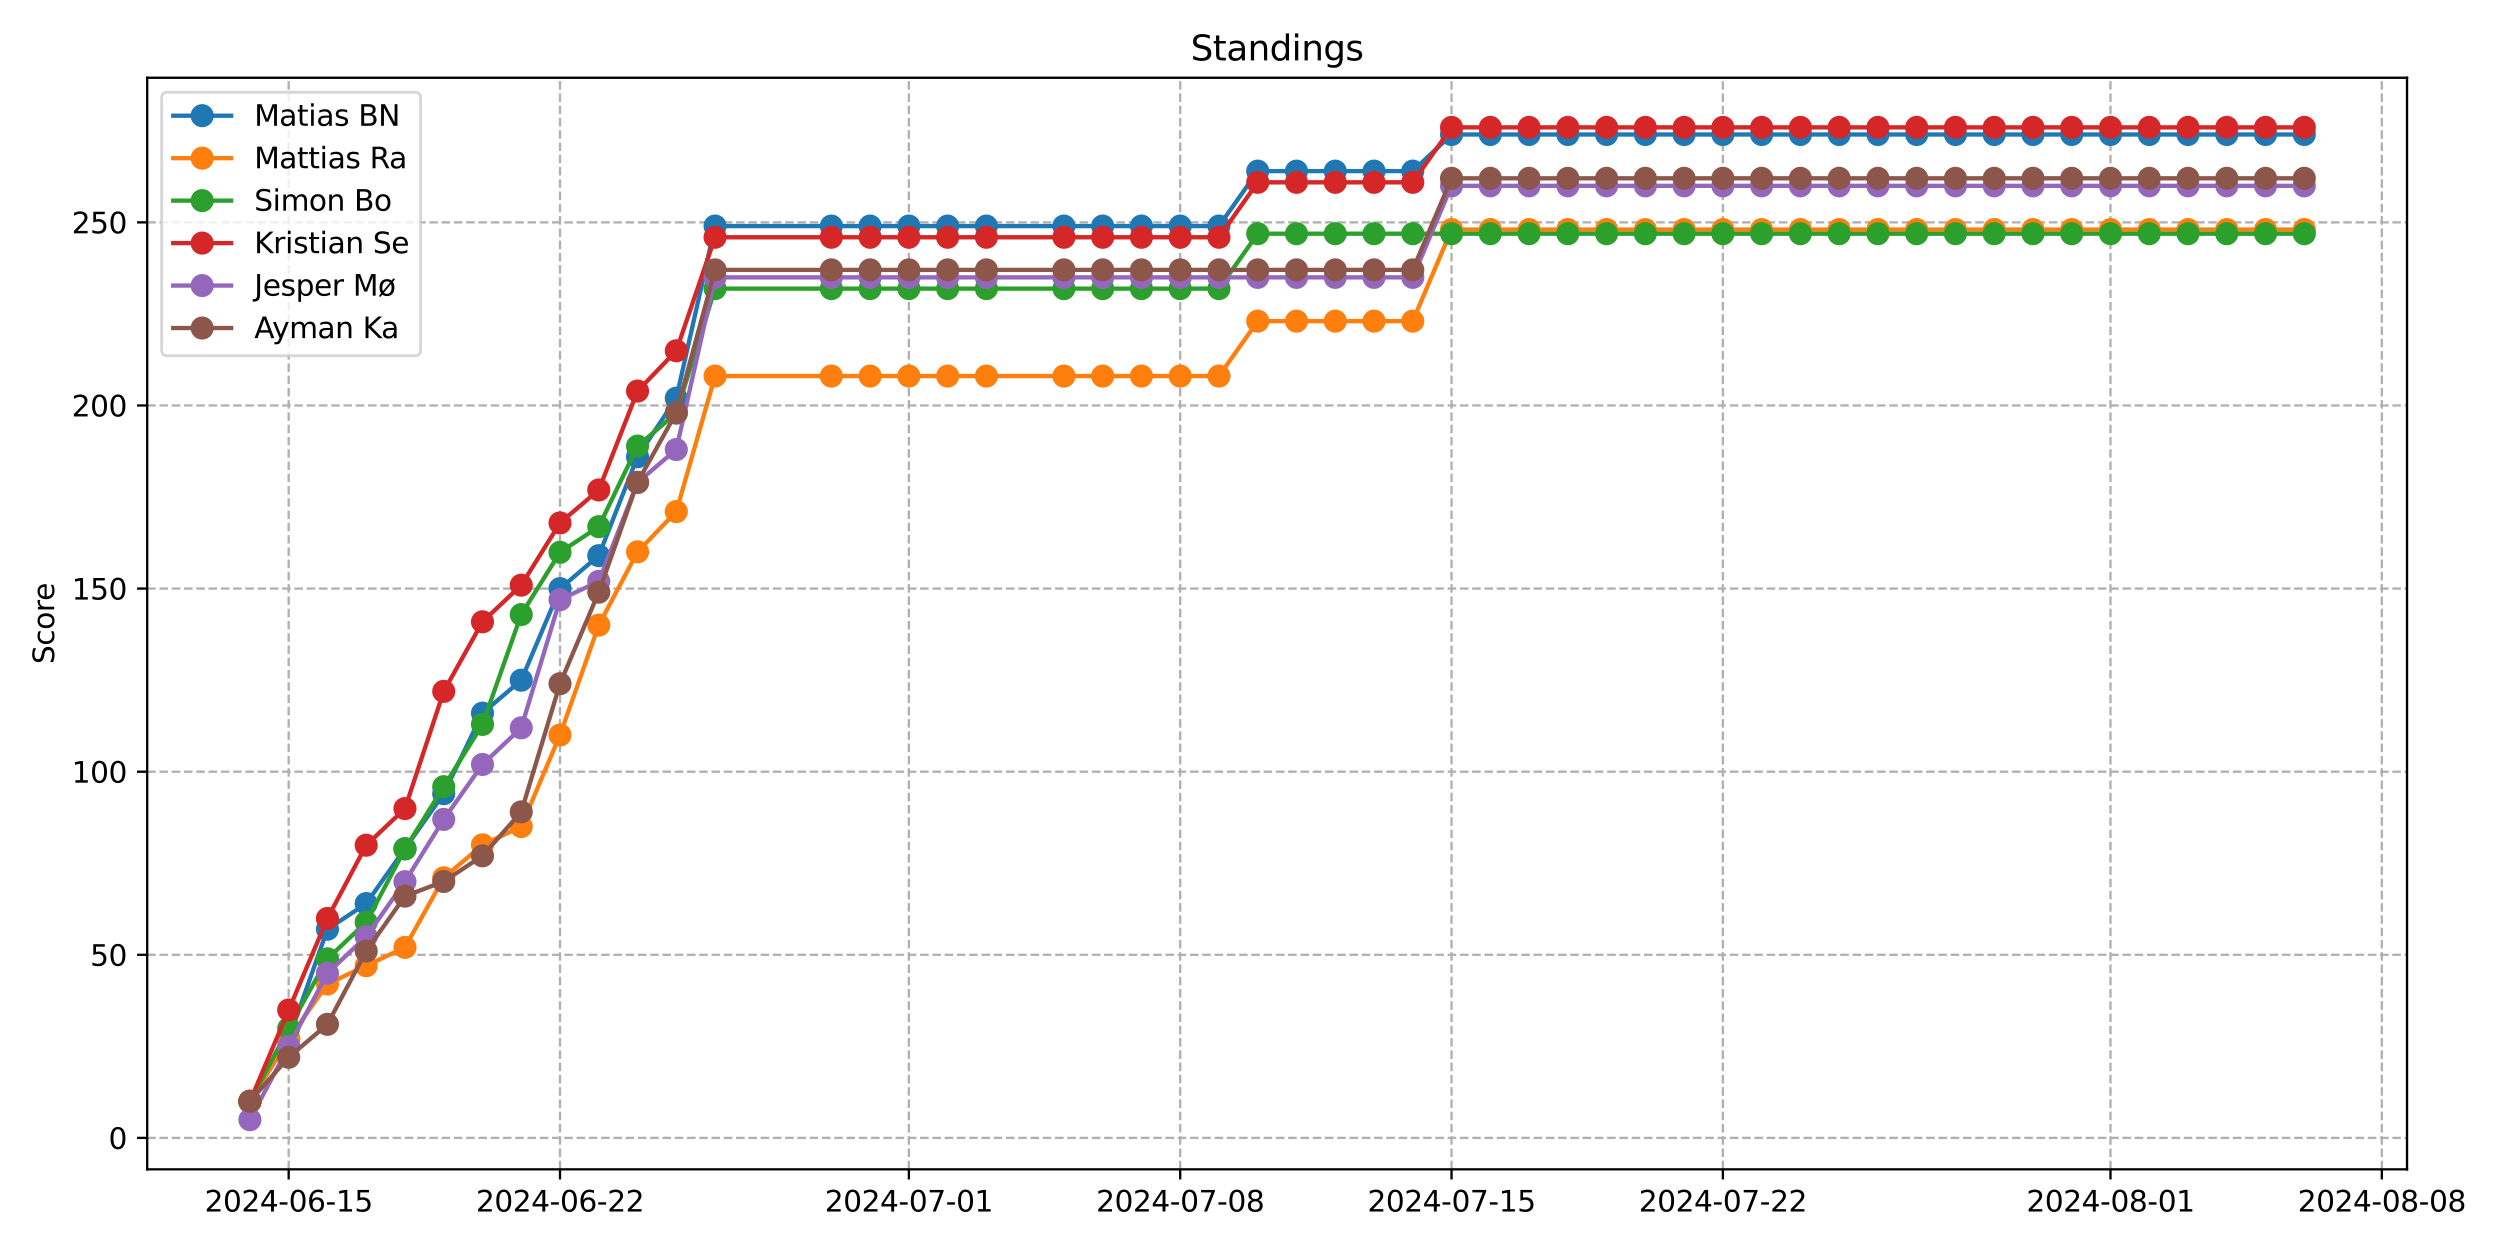 <?xml version="1.0" encoding="utf-8" standalone="no"?>
<!DOCTYPE svg PUBLIC "-//W3C//DTD SVG 1.1//EN"
  "http://www.w3.org/Graphics/SVG/1.1/DTD/svg11.dtd">
<svg xmlns:xlink="http://www.w3.org/1999/xlink" width="864pt" height="432pt" viewBox="0 0 864 432" xmlns="http://www.w3.org/2000/svg" version="1.1">
 <defs>
  <style type="text/css">*{stroke-linejoin: round; stroke-linecap: butt}</style>
 </defs>
 <g id="figure_1">
  <g id="patch_1">
   <path d="M 0 432 
L 864 432 
L 864 0 
L 0 0 
z
" style="fill: #ffffff"/>
  </g>
  <g id="axes_1">
   <g id="patch_2">
    <path d="M 50.87 404.12 
L 831.866 404.12 
L 831.866 26.88 
L 50.87 26.88 
z
" style="fill: #ffffff"/>
   </g>
   <g id="matplotlib.axis_1">
    <g id="xtick_1">
     <g id="line2d_1">
      <path d="M 99.766 404.12 
L 99.766 26.88 
" clip-path="url(#pbeb295e856)" style="fill: none; stroke-dasharray: 2.96,1.28; stroke-dashoffset: 0; stroke: #b0b0b0; stroke-width: 0.8"/>
     </g>
     <g id="line2d_2">
      <defs>
       <path id="mde12da0787" d="M 0 0 
L 0 3.5 
" style="stroke: #000000; stroke-width: 0.8"/>
      </defs>
      <g>
       <use xlink:href="#mde12da0787" x="99.766" y="404.12" style="stroke: #000000; stroke-width: 0.8"/>
      </g>
     </g>
     <g id="text_1">
      <!-- 2024-06-15 -->
      <g transform="translate(70.708 418.718) scale(0.1 -0.1)">
       <defs>
        <path id="DejaVuSans-32" d="M 1228 531 
L 3431 531 
L 3431 0 
L 469 0 
L 469 531 
Q 828 903 1448 1529 
Q 2069 2156 2228 2338 
Q 2531 2678 2651 2914 
Q 2772 3150 2772 3378 
Q 2772 3750 2511 3984 
Q 2250 4219 1831 4219 
Q 1534 4219 1204 4116 
Q 875 4013 500 3803 
L 500 4441 
Q 881 4594 1212 4672 
Q 1544 4750 1819 4750 
Q 2544 4750 2975 4387 
Q 3406 4025 3406 3419 
Q 3406 3131 3298 2873 
Q 3191 2616 2906 2266 
Q 2828 2175 2409 1742 
Q 1991 1309 1228 531 
z
" transform="scale(0.016)"/>
        <path id="DejaVuSans-30" d="M 2034 4250 
Q 1547 4250 1301 3770 
Q 1056 3291 1056 2328 
Q 1056 1369 1301 889 
Q 1547 409 2034 409 
Q 2525 409 2770 889 
Q 3016 1369 3016 2328 
Q 3016 3291 2770 3770 
Q 2525 4250 2034 4250 
z
M 2034 4750 
Q 2819 4750 3233 4129 
Q 3647 3509 3647 2328 
Q 3647 1150 3233 529 
Q 2819 -91 2034 -91 
Q 1250 -91 836 529 
Q 422 1150 422 2328 
Q 422 3509 836 4129 
Q 1250 4750 2034 4750 
z
" transform="scale(0.016)"/>
        <path id="DejaVuSans-34" d="M 2419 4116 
L 825 1625 
L 2419 1625 
L 2419 4116 
z
M 2253 4666 
L 3047 4666 
L 3047 1625 
L 3713 1625 
L 3713 1100 
L 3047 1100 
L 3047 0 
L 2419 0 
L 2419 1100 
L 313 1100 
L 313 1709 
L 2253 4666 
z
" transform="scale(0.016)"/>
        <path id="DejaVuSans-2d" d="M 313 2009 
L 1997 2009 
L 1997 1497 
L 313 1497 
L 313 2009 
z
" transform="scale(0.016)"/>
        <path id="DejaVuSans-36" d="M 2113 2584 
Q 1688 2584 1439 2293 
Q 1191 2003 1191 1497 
Q 1191 994 1439 701 
Q 1688 409 2113 409 
Q 2538 409 2786 701 
Q 3034 994 3034 1497 
Q 3034 2003 2786 2293 
Q 2538 2584 2113 2584 
z
M 3366 4563 
L 3366 3988 
Q 3128 4100 2886 4159 
Q 2644 4219 2406 4219 
Q 1781 4219 1451 3797 
Q 1122 3375 1075 2522 
Q 1259 2794 1537 2939 
Q 1816 3084 2150 3084 
Q 2853 3084 3261 2657 
Q 3669 2231 3669 1497 
Q 3669 778 3244 343 
Q 2819 -91 2113 -91 
Q 1303 -91 875 529 
Q 447 1150 447 2328 
Q 447 3434 972 4092 
Q 1497 4750 2381 4750 
Q 2619 4750 2861 4703 
Q 3103 4656 3366 4563 
z
" transform="scale(0.016)"/>
        <path id="DejaVuSans-31" d="M 794 531 
L 1825 531 
L 1825 4091 
L 703 3866 
L 703 4441 
L 1819 4666 
L 2450 4666 
L 2450 531 
L 3481 531 
L 3481 0 
L 794 0 
L 794 531 
z
" transform="scale(0.016)"/>
        <path id="DejaVuSans-35" d="M 691 4666 
L 3169 4666 
L 3169 4134 
L 1269 4134 
L 1269 2991 
Q 1406 3038 1543 3061 
Q 1681 3084 1819 3084 
Q 2600 3084 3056 2656 
Q 3513 2228 3513 1497 
Q 3513 744 3044 326 
Q 2575 -91 1722 -91 
Q 1428 -91 1123 -41 
Q 819 9 494 109 
L 494 744 
Q 775 591 1075 516 
Q 1375 441 1709 441 
Q 2250 441 2565 725 
Q 2881 1009 2881 1497 
Q 2881 1984 2565 2268 
Q 2250 2553 1709 2553 
Q 1456 2553 1204 2497 
Q 953 2441 691 2322 
L 691 4666 
z
" transform="scale(0.016)"/>
       </defs>
       <use xlink:href="#DejaVuSans-32"/>
       <use xlink:href="#DejaVuSans-30" x="63.623"/>
       <use xlink:href="#DejaVuSans-32" x="127.246"/>
       <use xlink:href="#DejaVuSans-34" x="190.869"/>
       <use xlink:href="#DejaVuSans-2d" x="254.492"/>
       <use xlink:href="#DejaVuSans-30" x="290.576"/>
       <use xlink:href="#DejaVuSans-36" x="354.199"/>
       <use xlink:href="#DejaVuSans-2d" x="417.822"/>
       <use xlink:href="#DejaVuSans-31" x="453.906"/>
       <use xlink:href="#DejaVuSans-35" x="517.529"/>
      </g>
     </g>
    </g>
    <g id="xtick_2">
     <g id="line2d_3">
      <path d="M 193.539 404.12 
L 193.539 26.88 
" clip-path="url(#pbeb295e856)" style="fill: none; stroke-dasharray: 2.96,1.28; stroke-dashoffset: 0; stroke: #b0b0b0; stroke-width: 0.8"/>
     </g>
     <g id="line2d_4">
      <g>
       <use xlink:href="#mde12da0787" x="193.539" y="404.12" style="stroke: #000000; stroke-width: 0.8"/>
      </g>
     </g>
     <g id="text_2">
      <!-- 2024-06-22 -->
      <g transform="translate(164.481 418.718) scale(0.1 -0.1)">
       <use xlink:href="#DejaVuSans-32"/>
       <use xlink:href="#DejaVuSans-30" x="63.623"/>
       <use xlink:href="#DejaVuSans-32" x="127.246"/>
       <use xlink:href="#DejaVuSans-34" x="190.869"/>
       <use xlink:href="#DejaVuSans-2d" x="254.492"/>
       <use xlink:href="#DejaVuSans-30" x="290.576"/>
       <use xlink:href="#DejaVuSans-36" x="354.199"/>
       <use xlink:href="#DejaVuSans-2d" x="417.822"/>
       <use xlink:href="#DejaVuSans-32" x="453.906"/>
       <use xlink:href="#DejaVuSans-32" x="517.529"/>
      </g>
     </g>
    </g>
    <g id="xtick_3">
     <g id="line2d_5">
      <path d="M 314.104 404.12 
L 314.104 26.88 
" clip-path="url(#pbeb295e856)" style="fill: none; stroke-dasharray: 2.96,1.28; stroke-dashoffset: 0; stroke: #b0b0b0; stroke-width: 0.8"/>
     </g>
     <g id="line2d_6">
      <g>
       <use xlink:href="#mde12da0787" x="314.104" y="404.12" style="stroke: #000000; stroke-width: 0.8"/>
      </g>
     </g>
     <g id="text_3">
      <!-- 2024-07-01 -->
      <g transform="translate(285.047 418.718) scale(0.1 -0.1)">
       <defs>
        <path id="DejaVuSans-37" d="M 525 4666 
L 3525 4666 
L 3525 4397 
L 1831 0 
L 1172 0 
L 2766 4134 
L 525 4134 
L 525 4666 
z
" transform="scale(0.016)"/>
       </defs>
       <use xlink:href="#DejaVuSans-32"/>
       <use xlink:href="#DejaVuSans-30" x="63.623"/>
       <use xlink:href="#DejaVuSans-32" x="127.246"/>
       <use xlink:href="#DejaVuSans-34" x="190.869"/>
       <use xlink:href="#DejaVuSans-2d" x="254.492"/>
       <use xlink:href="#DejaVuSans-30" x="290.576"/>
       <use xlink:href="#DejaVuSans-37" x="354.199"/>
       <use xlink:href="#DejaVuSans-2d" x="417.822"/>
       <use xlink:href="#DejaVuSans-30" x="453.906"/>
       <use xlink:href="#DejaVuSans-31" x="517.529"/>
      </g>
     </g>
    </g>
    <g id="xtick_4">
     <g id="line2d_7">
      <path d="M 407.877 404.12 
L 407.877 26.88 
" clip-path="url(#pbeb295e856)" style="fill: none; stroke-dasharray: 2.96,1.28; stroke-dashoffset: 0; stroke: #b0b0b0; stroke-width: 0.8"/>
     </g>
     <g id="line2d_8">
      <g>
       <use xlink:href="#mde12da0787" x="407.877" y="404.12" style="stroke: #000000; stroke-width: 0.8"/>
      </g>
     </g>
     <g id="text_4">
      <!-- 2024-07-08 -->
      <g transform="translate(378.82 418.718) scale(0.1 -0.1)">
       <defs>
        <path id="DejaVuSans-38" d="M 2034 2216 
Q 1584 2216 1326 1975 
Q 1069 1734 1069 1313 
Q 1069 891 1326 650 
Q 1584 409 2034 409 
Q 2484 409 2743 651 
Q 3003 894 3003 1313 
Q 3003 1734 2745 1975 
Q 2488 2216 2034 2216 
z
M 1403 2484 
Q 997 2584 770 2862 
Q 544 3141 544 3541 
Q 544 4100 942 4425 
Q 1341 4750 2034 4750 
Q 2731 4750 3128 4425 
Q 3525 4100 3525 3541 
Q 3525 3141 3298 2862 
Q 3072 2584 2669 2484 
Q 3125 2378 3379 2068 
Q 3634 1759 3634 1313 
Q 3634 634 3220 271 
Q 2806 -91 2034 -91 
Q 1263 -91 848 271 
Q 434 634 434 1313 
Q 434 1759 690 2068 
Q 947 2378 1403 2484 
z
M 1172 3481 
Q 1172 3119 1398 2916 
Q 1625 2713 2034 2713 
Q 2441 2713 2670 2916 
Q 2900 3119 2900 3481 
Q 2900 3844 2670 4047 
Q 2441 4250 2034 4250 
Q 1625 4250 1398 4047 
Q 1172 3844 1172 3481 
z
" transform="scale(0.016)"/>
       </defs>
       <use xlink:href="#DejaVuSans-32"/>
       <use xlink:href="#DejaVuSans-30" x="63.623"/>
       <use xlink:href="#DejaVuSans-32" x="127.246"/>
       <use xlink:href="#DejaVuSans-34" x="190.869"/>
       <use xlink:href="#DejaVuSans-2d" x="254.492"/>
       <use xlink:href="#DejaVuSans-30" x="290.576"/>
       <use xlink:href="#DejaVuSans-37" x="354.199"/>
       <use xlink:href="#DejaVuSans-2d" x="417.822"/>
       <use xlink:href="#DejaVuSans-30" x="453.906"/>
       <use xlink:href="#DejaVuSans-38" x="517.529"/>
      </g>
     </g>
    </g>
    <g id="xtick_5">
     <g id="line2d_9">
      <path d="M 501.65 404.12 
L 501.65 26.88 
" clip-path="url(#pbeb295e856)" style="fill: none; stroke-dasharray: 2.96,1.28; stroke-dashoffset: 0; stroke: #b0b0b0; stroke-width: 0.8"/>
     </g>
     <g id="line2d_10">
      <g>
       <use xlink:href="#mde12da0787" x="501.65" y="404.12" style="stroke: #000000; stroke-width: 0.8"/>
      </g>
     </g>
     <g id="text_5">
      <!-- 2024-07-15 -->
      <g transform="translate(472.593 418.718) scale(0.1 -0.1)">
       <use xlink:href="#DejaVuSans-32"/>
       <use xlink:href="#DejaVuSans-30" x="63.623"/>
       <use xlink:href="#DejaVuSans-32" x="127.246"/>
       <use xlink:href="#DejaVuSans-34" x="190.869"/>
       <use xlink:href="#DejaVuSans-2d" x="254.492"/>
       <use xlink:href="#DejaVuSans-30" x="290.576"/>
       <use xlink:href="#DejaVuSans-37" x="354.199"/>
       <use xlink:href="#DejaVuSans-2d" x="417.822"/>
       <use xlink:href="#DejaVuSans-31" x="453.906"/>
       <use xlink:href="#DejaVuSans-35" x="517.529"/>
      </g>
     </g>
    </g>
    <g id="xtick_6">
     <g id="line2d_11">
      <path d="M 595.423 404.12 
L 595.423 26.88 
" clip-path="url(#pbeb295e856)" style="fill: none; stroke-dasharray: 2.96,1.28; stroke-dashoffset: 0; stroke: #b0b0b0; stroke-width: 0.8"/>
     </g>
     <g id="line2d_12">
      <g>
       <use xlink:href="#mde12da0787" x="595.423" y="404.12" style="stroke: #000000; stroke-width: 0.8"/>
      </g>
     </g>
     <g id="text_6">
      <!-- 2024-07-22 -->
      <g transform="translate(566.366 418.718) scale(0.1 -0.1)">
       <use xlink:href="#DejaVuSans-32"/>
       <use xlink:href="#DejaVuSans-30" x="63.623"/>
       <use xlink:href="#DejaVuSans-32" x="127.246"/>
       <use xlink:href="#DejaVuSans-34" x="190.869"/>
       <use xlink:href="#DejaVuSans-2d" x="254.492"/>
       <use xlink:href="#DejaVuSans-30" x="290.576"/>
       <use xlink:href="#DejaVuSans-37" x="354.199"/>
       <use xlink:href="#DejaVuSans-2d" x="417.822"/>
       <use xlink:href="#DejaVuSans-32" x="453.906"/>
       <use xlink:href="#DejaVuSans-32" x="517.529"/>
      </g>
     </g>
    </g>
    <g id="xtick_7">
     <g id="line2d_13">
      <path d="M 729.385 404.12 
L 729.385 26.88 
" clip-path="url(#pbeb295e856)" style="fill: none; stroke-dasharray: 2.96,1.28; stroke-dashoffset: 0; stroke: #b0b0b0; stroke-width: 0.8"/>
     </g>
     <g id="line2d_14">
      <g>
       <use xlink:href="#mde12da0787" x="729.385" y="404.12" style="stroke: #000000; stroke-width: 0.8"/>
      </g>
     </g>
     <g id="text_7">
      <!-- 2024-08-01 -->
      <g transform="translate(700.327 418.718) scale(0.1 -0.1)">
       <use xlink:href="#DejaVuSans-32"/>
       <use xlink:href="#DejaVuSans-30" x="63.623"/>
       <use xlink:href="#DejaVuSans-32" x="127.246"/>
       <use xlink:href="#DejaVuSans-34" x="190.869"/>
       <use xlink:href="#DejaVuSans-2d" x="254.492"/>
       <use xlink:href="#DejaVuSans-30" x="290.576"/>
       <use xlink:href="#DejaVuSans-38" x="354.199"/>
       <use xlink:href="#DejaVuSans-2d" x="417.822"/>
       <use xlink:href="#DejaVuSans-30" x="453.906"/>
       <use xlink:href="#DejaVuSans-31" x="517.529"/>
      </g>
     </g>
    </g>
    <g id="xtick_8">
     <g id="line2d_15">
      <path d="M 823.158 404.12 
L 823.158 26.88 
" clip-path="url(#pbeb295e856)" style="fill: none; stroke-dasharray: 2.96,1.28; stroke-dashoffset: 0; stroke: #b0b0b0; stroke-width: 0.8"/>
     </g>
     <g id="line2d_16">
      <g>
       <use xlink:href="#mde12da0787" x="823.158" y="404.12" style="stroke: #000000; stroke-width: 0.8"/>
      </g>
     </g>
     <g id="text_8">
      <!-- 2024-08-08 -->
      <g transform="translate(794.1 418.718) scale(0.1 -0.1)">
       <use xlink:href="#DejaVuSans-32"/>
       <use xlink:href="#DejaVuSans-30" x="63.623"/>
       <use xlink:href="#DejaVuSans-32" x="127.246"/>
       <use xlink:href="#DejaVuSans-34" x="190.869"/>
       <use xlink:href="#DejaVuSans-2d" x="254.492"/>
       <use xlink:href="#DejaVuSans-30" x="290.576"/>
       <use xlink:href="#DejaVuSans-38" x="354.199"/>
       <use xlink:href="#DejaVuSans-2d" x="417.822"/>
       <use xlink:href="#DejaVuSans-30" x="453.906"/>
       <use xlink:href="#DejaVuSans-38" x="517.529"/>
      </g>
     </g>
    </g>
   </g>
   <g id="matplotlib.axis_2">
    <g id="ytick_1">
     <g id="line2d_17">
      <path d="M 50.87 393.266 
L 831.866 393.266 
" clip-path="url(#pbeb295e856)" style="fill: none; stroke-dasharray: 2.96,1.28; stroke-dashoffset: 0; stroke: #b0b0b0; stroke-width: 0.8"/>
     </g>
     <g id="line2d_18">
      <defs>
       <path id="m2bce3e44a2" d="M 0 0 
L -3.5 0 
" style="stroke: #000000; stroke-width: 0.8"/>
      </defs>
      <g>
       <use xlink:href="#m2bce3e44a2" x="50.87" y="393.266" style="stroke: #000000; stroke-width: 0.8"/>
      </g>
     </g>
     <g id="text_9">
      <!-- 0 -->
      <g transform="translate(37.508 397.065) scale(0.1 -0.1)">
       <use xlink:href="#DejaVuSans-30"/>
      </g>
     </g>
    </g>
    <g id="ytick_2">
     <g id="line2d_19">
      <path d="M 50.87 329.981 
L 831.866 329.981 
" clip-path="url(#pbeb295e856)" style="fill: none; stroke-dasharray: 2.96,1.28; stroke-dashoffset: 0; stroke: #b0b0b0; stroke-width: 0.8"/>
     </g>
     <g id="line2d_20">
      <g>
       <use xlink:href="#m2bce3e44a2" x="50.87" y="329.981" style="stroke: #000000; stroke-width: 0.8"/>
      </g>
     </g>
     <g id="text_10">
      <!-- 50 -->
      <g transform="translate(31.145 333.781) scale(0.1 -0.1)">
       <use xlink:href="#DejaVuSans-35"/>
       <use xlink:href="#DejaVuSans-30" x="63.623"/>
      </g>
     </g>
    </g>
    <g id="ytick_3">
     <g id="line2d_21">
      <path d="M 50.87 266.697 
L 831.866 266.697 
" clip-path="url(#pbeb295e856)" style="fill: none; stroke-dasharray: 2.96,1.28; stroke-dashoffset: 0; stroke: #b0b0b0; stroke-width: 0.8"/>
     </g>
     <g id="line2d_22">
      <g>
       <use xlink:href="#m2bce3e44a2" x="50.87" y="266.697" style="stroke: #000000; stroke-width: 0.8"/>
      </g>
     </g>
     <g id="text_11">
      <!-- 100 -->
      <g transform="translate(24.782 270.496) scale(0.1 -0.1)">
       <use xlink:href="#DejaVuSans-31"/>
       <use xlink:href="#DejaVuSans-30" x="63.623"/>
       <use xlink:href="#DejaVuSans-30" x="127.246"/>
      </g>
     </g>
    </g>
    <g id="ytick_4">
     <g id="line2d_23">
      <path d="M 50.87 203.413 
L 831.866 203.413 
" clip-path="url(#pbeb295e856)" style="fill: none; stroke-dasharray: 2.96,1.28; stroke-dashoffset: 0; stroke: #b0b0b0; stroke-width: 0.8"/>
     </g>
     <g id="line2d_24">
      <g>
       <use xlink:href="#m2bce3e44a2" x="50.87" y="203.413" style="stroke: #000000; stroke-width: 0.8"/>
      </g>
     </g>
     <g id="text_12">
      <!-- 150 -->
      <g transform="translate(24.782 207.212) scale(0.1 -0.1)">
       <use xlink:href="#DejaVuSans-31"/>
       <use xlink:href="#DejaVuSans-35" x="63.623"/>
       <use xlink:href="#DejaVuSans-30" x="127.246"/>
      </g>
     </g>
    </g>
    <g id="ytick_5">
     <g id="line2d_25">
      <path d="M 50.87 140.128 
L 831.866 140.128 
" clip-path="url(#pbeb295e856)" style="fill: none; stroke-dasharray: 2.96,1.28; stroke-dashoffset: 0; stroke: #b0b0b0; stroke-width: 0.8"/>
     </g>
     <g id="line2d_26">
      <g>
       <use xlink:href="#m2bce3e44a2" x="50.87" y="140.128" style="stroke: #000000; stroke-width: 0.8"/>
      </g>
     </g>
     <g id="text_13">
      <!-- 200 -->
      <g transform="translate(24.782 143.927) scale(0.1 -0.1)">
       <use xlink:href="#DejaVuSans-32"/>
       <use xlink:href="#DejaVuSans-30" x="63.623"/>
       <use xlink:href="#DejaVuSans-30" x="127.246"/>
      </g>
     </g>
    </g>
    <g id="ytick_6">
     <g id="line2d_27">
      <path d="M 50.87 76.844 
L 831.866 76.844 
" clip-path="url(#pbeb295e856)" style="fill: none; stroke-dasharray: 2.96,1.28; stroke-dashoffset: 0; stroke: #b0b0b0; stroke-width: 0.8"/>
     </g>
     <g id="line2d_28">
      <g>
       <use xlink:href="#m2bce3e44a2" x="50.87" y="76.844" style="stroke: #000000; stroke-width: 0.8"/>
      </g>
     </g>
     <g id="text_14">
      <!-- 250 -->
      <g transform="translate(24.782 80.643) scale(0.1 -0.1)">
       <use xlink:href="#DejaVuSans-32"/>
       <use xlink:href="#DejaVuSans-35" x="63.623"/>
       <use xlink:href="#DejaVuSans-30" x="127.246"/>
      </g>
     </g>
    </g>
    <g id="text_15">
     <!-- Score -->
     <g transform="translate(18.703 229.502) rotate(-90) scale(0.1 -0.1)">
      <defs>
       <path id="DejaVuSans-53" d="M 3425 4513 
L 3425 3897 
Q 3066 4069 2747 4153 
Q 2428 4238 2131 4238 
Q 1616 4238 1336 4038 
Q 1056 3838 1056 3469 
Q 1056 3159 1242 3001 
Q 1428 2844 1947 2747 
L 2328 2669 
Q 3034 2534 3370 2195 
Q 3706 1856 3706 1288 
Q 3706 609 3251 259 
Q 2797 -91 1919 -91 
Q 1588 -91 1214 -16 
Q 841 59 441 206 
L 441 856 
Q 825 641 1194 531 
Q 1563 422 1919 422 
Q 2459 422 2753 634 
Q 3047 847 3047 1241 
Q 3047 1584 2836 1778 
Q 2625 1972 2144 2069 
L 1759 2144 
Q 1053 2284 737 2584 
Q 422 2884 422 3419 
Q 422 4038 858 4394 
Q 1294 4750 2059 4750 
Q 2388 4750 2728 4690 
Q 3069 4631 3425 4513 
z
" transform="scale(0.016)"/>
       <path id="DejaVuSans-63" d="M 3122 3366 
L 3122 2828 
Q 2878 2963 2633 3030 
Q 2388 3097 2138 3097 
Q 1578 3097 1268 2742 
Q 959 2388 959 1747 
Q 959 1106 1268 751 
Q 1578 397 2138 397 
Q 2388 397 2633 464 
Q 2878 531 3122 666 
L 3122 134 
Q 2881 22 2623 -34 
Q 2366 -91 2075 -91 
Q 1284 -91 818 406 
Q 353 903 353 1747 
Q 353 2603 823 3093 
Q 1294 3584 2113 3584 
Q 2378 3584 2631 3529 
Q 2884 3475 3122 3366 
z
" transform="scale(0.016)"/>
       <path id="DejaVuSans-6f" d="M 1959 3097 
Q 1497 3097 1228 2736 
Q 959 2375 959 1747 
Q 959 1119 1226 758 
Q 1494 397 1959 397 
Q 2419 397 2687 759 
Q 2956 1122 2956 1747 
Q 2956 2369 2687 2733 
Q 2419 3097 1959 3097 
z
M 1959 3584 
Q 2709 3584 3137 3096 
Q 3566 2609 3566 1747 
Q 3566 888 3137 398 
Q 2709 -91 1959 -91 
Q 1206 -91 779 398 
Q 353 888 353 1747 
Q 353 2609 779 3096 
Q 1206 3584 1959 3584 
z
" transform="scale(0.016)"/>
       <path id="DejaVuSans-72" d="M 2631 2963 
Q 2534 3019 2420 3045 
Q 2306 3072 2169 3072 
Q 1681 3072 1420 2755 
Q 1159 2438 1159 1844 
L 1159 0 
L 581 0 
L 581 3500 
L 1159 3500 
L 1159 2956 
Q 1341 3275 1631 3429 
Q 1922 3584 2338 3584 
Q 2397 3584 2469 3576 
Q 2541 3569 2628 3553 
L 2631 2963 
z
" transform="scale(0.016)"/>
       <path id="DejaVuSans-65" d="M 3597 1894 
L 3597 1613 
L 953 1613 
Q 991 1019 1311 708 
Q 1631 397 2203 397 
Q 2534 397 2845 478 
Q 3156 559 3463 722 
L 3463 178 
Q 3153 47 2828 -22 
Q 2503 -91 2169 -91 
Q 1331 -91 842 396 
Q 353 884 353 1716 
Q 353 2575 817 3079 
Q 1281 3584 2069 3584 
Q 2775 3584 3186 3129 
Q 3597 2675 3597 1894 
z
M 3022 2063 
Q 3016 2534 2758 2815 
Q 2500 3097 2075 3097 
Q 1594 3097 1305 2825 
Q 1016 2553 972 2059 
L 3022 2063 
z
" transform="scale(0.016)"/>
      </defs>
      <use xlink:href="#DejaVuSans-53"/>
      <use xlink:href="#DejaVuSans-63" x="63.477"/>
      <use xlink:href="#DejaVuSans-6f" x="118.457"/>
      <use xlink:href="#DejaVuSans-72" x="179.639"/>
      <use xlink:href="#DejaVuSans-65" x="218.502"/>
     </g>
    </g>
   </g>
   <g id="line2d_29">
    <path d="M 86.37 380.627 
L 99.766 359.11 
L 113.162 321.139 
L 126.558 312.279 
L 139.954 293.294 
L 153.351 274.309 
L 166.747 246.463 
L 180.143 235.072 
L 193.539 203.43 
L 206.935 192.039 
L 220.331 157.865 
L 233.727 137.614 
L 247.124 78.127 
L 287.312 78.127 
L 300.708 78.127 
L 314.104 78.127 
L 327.5 78.127 
L 340.897 78.127 
L 367.689 78.127 
L 381.085 78.127 
L 394.481 78.127 
L 407.877 78.127 
L 421.274 78.127 
L 434.67 59.141 
L 448.066 59.141 
L 461.462 59.141 
L 474.858 59.141 
L 488.254 59.141 
L 501.65 46.485 
L 515.047 46.485 
L 528.443 46.485 
L 541.839 46.485 
L 555.235 46.485 
L 568.631 46.485 
L 582.027 46.485 
L 595.423 46.485 
L 608.82 46.485 
L 622.216 46.485 
L 635.612 46.485 
L 649.008 46.485 
L 662.404 46.485 
L 675.8 46.485 
L 689.197 46.485 
L 702.593 46.485 
L 715.989 46.485 
L 729.385 46.485 
L 742.781 46.485 
L 756.177 46.485 
L 769.573 46.485 
L 782.97 46.485 
L 796.366 46.485 
" clip-path="url(#pbeb295e856)" style="fill: none; stroke: #1f77b4; stroke-width: 1.5; stroke-linecap: square"/>
    <defs>
     <path id="mf763a0b8f1" d="M 0 3.5 
C 0.928 3.5 1.819 3.131 2.475 2.475 
C 3.131 1.819 3.5 0.928 3.5 0 
C 3.5 -0.928 3.131 -1.819 2.475 -2.475 
C 1.819 -3.131 0.928 -3.5 0 -3.5 
C -0.928 -3.5 -1.819 -3.131 -2.475 -2.475 
C -3.131 -1.819 -3.5 -0.928 -3.5 0 
C -3.5 0.928 -3.131 1.819 -2.475 2.475 
C -1.819 3.131 -0.928 3.5 0 3.5 
z
" style="stroke: #1f77b4"/>
    </defs>
    <g clip-path="url(#pbeb295e856)">
     <use xlink:href="#mf763a0b8f1" x="86.37" y="380.627" style="fill: #1f77b4; stroke: #1f77b4"/>
     <use xlink:href="#mf763a0b8f1" x="99.766" y="359.11" style="fill: #1f77b4; stroke: #1f77b4"/>
     <use xlink:href="#mf763a0b8f1" x="113.162" y="321.139" style="fill: #1f77b4; stroke: #1f77b4"/>
     <use xlink:href="#mf763a0b8f1" x="126.558" y="312.279" style="fill: #1f77b4; stroke: #1f77b4"/>
     <use xlink:href="#mf763a0b8f1" x="139.954" y="293.294" style="fill: #1f77b4; stroke: #1f77b4"/>
     <use xlink:href="#mf763a0b8f1" x="153.351" y="274.309" style="fill: #1f77b4; stroke: #1f77b4"/>
     <use xlink:href="#mf763a0b8f1" x="166.747" y="246.463" style="fill: #1f77b4; stroke: #1f77b4"/>
     <use xlink:href="#mf763a0b8f1" x="180.143" y="235.072" style="fill: #1f77b4; stroke: #1f77b4"/>
     <use xlink:href="#mf763a0b8f1" x="193.539" y="203.43" style="fill: #1f77b4; stroke: #1f77b4"/>
     <use xlink:href="#mf763a0b8f1" x="206.935" y="192.039" style="fill: #1f77b4; stroke: #1f77b4"/>
     <use xlink:href="#mf763a0b8f1" x="220.331" y="157.865" style="fill: #1f77b4; stroke: #1f77b4"/>
     <use xlink:href="#mf763a0b8f1" x="233.727" y="137.614" style="fill: #1f77b4; stroke: #1f77b4"/>
     <use xlink:href="#mf763a0b8f1" x="247.124" y="78.127" style="fill: #1f77b4; stroke: #1f77b4"/>
     <use xlink:href="#mf763a0b8f1" x="287.312" y="78.127" style="fill: #1f77b4; stroke: #1f77b4"/>
     <use xlink:href="#mf763a0b8f1" x="300.708" y="78.127" style="fill: #1f77b4; stroke: #1f77b4"/>
     <use xlink:href="#mf763a0b8f1" x="314.104" y="78.127" style="fill: #1f77b4; stroke: #1f77b4"/>
     <use xlink:href="#mf763a0b8f1" x="327.5" y="78.127" style="fill: #1f77b4; stroke: #1f77b4"/>
     <use xlink:href="#mf763a0b8f1" x="340.897" y="78.127" style="fill: #1f77b4; stroke: #1f77b4"/>
     <use xlink:href="#mf763a0b8f1" x="367.689" y="78.127" style="fill: #1f77b4; stroke: #1f77b4"/>
     <use xlink:href="#mf763a0b8f1" x="381.085" y="78.127" style="fill: #1f77b4; stroke: #1f77b4"/>
     <use xlink:href="#mf763a0b8f1" x="394.481" y="78.127" style="fill: #1f77b4; stroke: #1f77b4"/>
     <use xlink:href="#mf763a0b8f1" x="407.877" y="78.127" style="fill: #1f77b4; stroke: #1f77b4"/>
     <use xlink:href="#mf763a0b8f1" x="421.274" y="78.127" style="fill: #1f77b4; stroke: #1f77b4"/>
     <use xlink:href="#mf763a0b8f1" x="434.67" y="59.141" style="fill: #1f77b4; stroke: #1f77b4"/>
     <use xlink:href="#mf763a0b8f1" x="448.066" y="59.141" style="fill: #1f77b4; stroke: #1f77b4"/>
     <use xlink:href="#mf763a0b8f1" x="461.462" y="59.141" style="fill: #1f77b4; stroke: #1f77b4"/>
     <use xlink:href="#mf763a0b8f1" x="474.858" y="59.141" style="fill: #1f77b4; stroke: #1f77b4"/>
     <use xlink:href="#mf763a0b8f1" x="488.254" y="59.141" style="fill: #1f77b4; stroke: #1f77b4"/>
     <use xlink:href="#mf763a0b8f1" x="501.65" y="46.485" style="fill: #1f77b4; stroke: #1f77b4"/>
     <use xlink:href="#mf763a0b8f1" x="515.047" y="46.485" style="fill: #1f77b4; stroke: #1f77b4"/>
     <use xlink:href="#mf763a0b8f1" x="528.443" y="46.485" style="fill: #1f77b4; stroke: #1f77b4"/>
     <use xlink:href="#mf763a0b8f1" x="541.839" y="46.485" style="fill: #1f77b4; stroke: #1f77b4"/>
     <use xlink:href="#mf763a0b8f1" x="555.235" y="46.485" style="fill: #1f77b4; stroke: #1f77b4"/>
     <use xlink:href="#mf763a0b8f1" x="568.631" y="46.485" style="fill: #1f77b4; stroke: #1f77b4"/>
     <use xlink:href="#mf763a0b8f1" x="582.027" y="46.485" style="fill: #1f77b4; stroke: #1f77b4"/>
     <use xlink:href="#mf763a0b8f1" x="595.423" y="46.485" style="fill: #1f77b4; stroke: #1f77b4"/>
     <use xlink:href="#mf763a0b8f1" x="608.82" y="46.485" style="fill: #1f77b4; stroke: #1f77b4"/>
     <use xlink:href="#mf763a0b8f1" x="622.216" y="46.485" style="fill: #1f77b4; stroke: #1f77b4"/>
     <use xlink:href="#mf763a0b8f1" x="635.612" y="46.485" style="fill: #1f77b4; stroke: #1f77b4"/>
     <use xlink:href="#mf763a0b8f1" x="649.008" y="46.485" style="fill: #1f77b4; stroke: #1f77b4"/>
     <use xlink:href="#mf763a0b8f1" x="662.404" y="46.485" style="fill: #1f77b4; stroke: #1f77b4"/>
     <use xlink:href="#mf763a0b8f1" x="675.8" y="46.485" style="fill: #1f77b4; stroke: #1f77b4"/>
     <use xlink:href="#mf763a0b8f1" x="689.197" y="46.485" style="fill: #1f77b4; stroke: #1f77b4"/>
     <use xlink:href="#mf763a0b8f1" x="702.593" y="46.485" style="fill: #1f77b4; stroke: #1f77b4"/>
     <use xlink:href="#mf763a0b8f1" x="715.989" y="46.485" style="fill: #1f77b4; stroke: #1f77b4"/>
     <use xlink:href="#mf763a0b8f1" x="729.385" y="46.485" style="fill: #1f77b4; stroke: #1f77b4"/>
     <use xlink:href="#mf763a0b8f1" x="742.781" y="46.485" style="fill: #1f77b4; stroke: #1f77b4"/>
     <use xlink:href="#mf763a0b8f1" x="756.177" y="46.485" style="fill: #1f77b4; stroke: #1f77b4"/>
     <use xlink:href="#mf763a0b8f1" x="769.573" y="46.485" style="fill: #1f77b4; stroke: #1f77b4"/>
     <use xlink:href="#mf763a0b8f1" x="782.97" y="46.485" style="fill: #1f77b4; stroke: #1f77b4"/>
     <use xlink:href="#mf763a0b8f1" x="796.366" y="46.485" style="fill: #1f77b4; stroke: #1f77b4"/>
    </g>
   </g>
   <g id="line2d_30">
    <path d="M 86.37 380.575 
L 99.766 359.058 
L 113.162 340.073 
L 126.558 333.744 
L 139.954 327.416 
L 153.351 303.368 
L 166.747 291.977 
L 180.143 285.648 
L 193.539 254.006 
L 206.935 216.035 
L 220.331 190.721 
L 233.727 176.799 
L 247.124 129.968 
L 287.312 129.968 
L 300.708 129.968 
L 314.104 129.968 
L 327.5 129.968 
L 340.897 129.968 
L 367.689 129.968 
L 381.085 129.968 
L 394.481 129.968 
L 407.877 129.968 
L 421.274 129.968 
L 434.67 110.983 
L 448.066 110.983 
L 461.462 110.983 
L 474.858 110.983 
L 488.254 110.983 
L 501.65 79.341 
L 515.047 79.341 
L 528.443 79.341 
L 541.839 79.341 
L 555.235 79.341 
L 568.631 79.341 
L 582.027 79.341 
L 595.423 79.341 
L 608.82 79.341 
L 622.216 79.341 
L 635.612 79.341 
L 649.008 79.341 
L 662.404 79.341 
L 675.8 79.341 
L 689.197 79.341 
L 702.593 79.341 
L 715.989 79.341 
L 729.385 79.341 
L 742.781 79.341 
L 756.177 79.341 
L 769.573 79.341 
L 782.97 79.341 
L 796.366 79.341 
" clip-path="url(#pbeb295e856)" style="fill: none; stroke: #ff7f0e; stroke-width: 1.5; stroke-linecap: square"/>
    <defs>
     <path id="m8e8bff0635" d="M 0 3.5 
C 0.928 3.5 1.819 3.131 2.475 2.475 
C 3.131 1.819 3.5 0.928 3.5 0 
C 3.5 -0.928 3.131 -1.819 2.475 -2.475 
C 1.819 -3.131 0.928 -3.5 0 -3.5 
C -0.928 -3.5 -1.819 -3.131 -2.475 -2.475 
C -3.131 -1.819 -3.5 -0.928 -3.5 0 
C -3.5 0.928 -3.131 1.819 -2.475 2.475 
C -1.819 3.131 -0.928 3.5 0 3.5 
z
" style="stroke: #ff7f0e"/>
    </defs>
    <g clip-path="url(#pbeb295e856)">
     <use xlink:href="#m8e8bff0635" x="86.37" y="380.575" style="fill: #ff7f0e; stroke: #ff7f0e"/>
     <use xlink:href="#m8e8bff0635" x="99.766" y="359.058" style="fill: #ff7f0e; stroke: #ff7f0e"/>
     <use xlink:href="#m8e8bff0635" x="113.162" y="340.073" style="fill: #ff7f0e; stroke: #ff7f0e"/>
     <use xlink:href="#m8e8bff0635" x="126.558" y="333.744" style="fill: #ff7f0e; stroke: #ff7f0e"/>
     <use xlink:href="#m8e8bff0635" x="139.954" y="327.416" style="fill: #ff7f0e; stroke: #ff7f0e"/>
     <use xlink:href="#m8e8bff0635" x="153.351" y="303.368" style="fill: #ff7f0e; stroke: #ff7f0e"/>
     <use xlink:href="#m8e8bff0635" x="166.747" y="291.977" style="fill: #ff7f0e; stroke: #ff7f0e"/>
     <use xlink:href="#m8e8bff0635" x="180.143" y="285.648" style="fill: #ff7f0e; stroke: #ff7f0e"/>
     <use xlink:href="#m8e8bff0635" x="193.539" y="254.006" style="fill: #ff7f0e; stroke: #ff7f0e"/>
     <use xlink:href="#m8e8bff0635" x="206.935" y="216.035" style="fill: #ff7f0e; stroke: #ff7f0e"/>
     <use xlink:href="#m8e8bff0635" x="220.331" y="190.721" style="fill: #ff7f0e; stroke: #ff7f0e"/>
     <use xlink:href="#m8e8bff0635" x="233.727" y="176.799" style="fill: #ff7f0e; stroke: #ff7f0e"/>
     <use xlink:href="#m8e8bff0635" x="247.124" y="129.968" style="fill: #ff7f0e; stroke: #ff7f0e"/>
     <use xlink:href="#m8e8bff0635" x="287.312" y="129.968" style="fill: #ff7f0e; stroke: #ff7f0e"/>
     <use xlink:href="#m8e8bff0635" x="300.708" y="129.968" style="fill: #ff7f0e; stroke: #ff7f0e"/>
     <use xlink:href="#m8e8bff0635" x="314.104" y="129.968" style="fill: #ff7f0e; stroke: #ff7f0e"/>
     <use xlink:href="#m8e8bff0635" x="327.5" y="129.968" style="fill: #ff7f0e; stroke: #ff7f0e"/>
     <use xlink:href="#m8e8bff0635" x="340.897" y="129.968" style="fill: #ff7f0e; stroke: #ff7f0e"/>
     <use xlink:href="#m8e8bff0635" x="367.689" y="129.968" style="fill: #ff7f0e; stroke: #ff7f0e"/>
     <use xlink:href="#m8e8bff0635" x="381.085" y="129.968" style="fill: #ff7f0e; stroke: #ff7f0e"/>
     <use xlink:href="#m8e8bff0635" x="394.481" y="129.968" style="fill: #ff7f0e; stroke: #ff7f0e"/>
     <use xlink:href="#m8e8bff0635" x="407.877" y="129.968" style="fill: #ff7f0e; stroke: #ff7f0e"/>
     <use xlink:href="#m8e8bff0635" x="421.274" y="129.968" style="fill: #ff7f0e; stroke: #ff7f0e"/>
     <use xlink:href="#m8e8bff0635" x="434.67" y="110.983" style="fill: #ff7f0e; stroke: #ff7f0e"/>
     <use xlink:href="#m8e8bff0635" x="448.066" y="110.983" style="fill: #ff7f0e; stroke: #ff7f0e"/>
     <use xlink:href="#m8e8bff0635" x="461.462" y="110.983" style="fill: #ff7f0e; stroke: #ff7f0e"/>
     <use xlink:href="#m8e8bff0635" x="474.858" y="110.983" style="fill: #ff7f0e; stroke: #ff7f0e"/>
     <use xlink:href="#m8e8bff0635" x="488.254" y="110.983" style="fill: #ff7f0e; stroke: #ff7f0e"/>
     <use xlink:href="#m8e8bff0635" x="501.65" y="79.341" style="fill: #ff7f0e; stroke: #ff7f0e"/>
     <use xlink:href="#m8e8bff0635" x="515.047" y="79.341" style="fill: #ff7f0e; stroke: #ff7f0e"/>
     <use xlink:href="#m8e8bff0635" x="528.443" y="79.341" style="fill: #ff7f0e; stroke: #ff7f0e"/>
     <use xlink:href="#m8e8bff0635" x="541.839" y="79.341" style="fill: #ff7f0e; stroke: #ff7f0e"/>
     <use xlink:href="#m8e8bff0635" x="555.235" y="79.341" style="fill: #ff7f0e; stroke: #ff7f0e"/>
     <use xlink:href="#m8e8bff0635" x="568.631" y="79.341" style="fill: #ff7f0e; stroke: #ff7f0e"/>
     <use xlink:href="#m8e8bff0635" x="582.027" y="79.341" style="fill: #ff7f0e; stroke: #ff7f0e"/>
     <use xlink:href="#m8e8bff0635" x="595.423" y="79.341" style="fill: #ff7f0e; stroke: #ff7f0e"/>
     <use xlink:href="#m8e8bff0635" x="608.82" y="79.341" style="fill: #ff7f0e; stroke: #ff7f0e"/>
     <use xlink:href="#m8e8bff0635" x="622.216" y="79.341" style="fill: #ff7f0e; stroke: #ff7f0e"/>
     <use xlink:href="#m8e8bff0635" x="635.612" y="79.341" style="fill: #ff7f0e; stroke: #ff7f0e"/>
     <use xlink:href="#m8e8bff0635" x="649.008" y="79.341" style="fill: #ff7f0e; stroke: #ff7f0e"/>
     <use xlink:href="#m8e8bff0635" x="662.404" y="79.341" style="fill: #ff7f0e; stroke: #ff7f0e"/>
     <use xlink:href="#m8e8bff0635" x="675.8" y="79.341" style="fill: #ff7f0e; stroke: #ff7f0e"/>
     <use xlink:href="#m8e8bff0635" x="689.197" y="79.341" style="fill: #ff7f0e; stroke: #ff7f0e"/>
     <use xlink:href="#m8e8bff0635" x="702.593" y="79.341" style="fill: #ff7f0e; stroke: #ff7f0e"/>
     <use xlink:href="#m8e8bff0635" x="715.989" y="79.341" style="fill: #ff7f0e; stroke: #ff7f0e"/>
     <use xlink:href="#m8e8bff0635" x="729.385" y="79.341" style="fill: #ff7f0e; stroke: #ff7f0e"/>
     <use xlink:href="#m8e8bff0635" x="742.781" y="79.341" style="fill: #ff7f0e; stroke: #ff7f0e"/>
     <use xlink:href="#m8e8bff0635" x="756.177" y="79.341" style="fill: #ff7f0e; stroke: #ff7f0e"/>
     <use xlink:href="#m8e8bff0635" x="769.573" y="79.341" style="fill: #ff7f0e; stroke: #ff7f0e"/>
     <use xlink:href="#m8e8bff0635" x="782.97" y="79.341" style="fill: #ff7f0e; stroke: #ff7f0e"/>
     <use xlink:href="#m8e8bff0635" x="796.366" y="79.341" style="fill: #ff7f0e; stroke: #ff7f0e"/>
    </g>
   </g>
   <g id="line2d_31">
    <path d="M 86.37 380.731 
L 99.766 355.418 
L 113.162 331.369 
L 126.558 318.713 
L 139.954 293.399 
L 153.351 271.882 
L 166.747 250.365 
L 180.143 212.395 
L 193.539 190.878 
L 206.935 182.018 
L 220.331 154.173 
L 233.727 142.782 
L 247.124 99.748 
L 287.312 99.748 
L 300.708 99.748 
L 314.104 99.748 
L 327.5 99.748 
L 340.897 99.748 
L 367.689 99.748 
L 381.085 99.748 
L 394.481 99.748 
L 407.877 99.748 
L 421.274 99.748 
L 434.67 80.763 
L 448.066 80.763 
L 461.462 80.763 
L 474.858 80.763 
L 488.254 80.763 
L 501.65 80.763 
L 515.047 80.763 
L 528.443 80.763 
L 541.839 80.763 
L 555.235 80.763 
L 568.631 80.763 
L 582.027 80.763 
L 595.423 80.763 
L 608.82 80.763 
L 622.216 80.763 
L 635.612 80.763 
L 649.008 80.763 
L 662.404 80.763 
L 675.8 80.763 
L 689.197 80.763 
L 702.593 80.763 
L 715.989 80.763 
L 729.385 80.763 
L 742.781 80.763 
L 756.177 80.763 
L 769.573 80.763 
L 782.97 80.763 
L 796.366 80.763 
" clip-path="url(#pbeb295e856)" style="fill: none; stroke: #2ca02c; stroke-width: 1.5; stroke-linecap: square"/>
    <defs>
     <path id="m67135b8578" d="M 0 3.5 
C 0.928 3.5 1.819 3.131 2.475 2.475 
C 3.131 1.819 3.5 0.928 3.5 0 
C 3.5 -0.928 3.131 -1.819 2.475 -2.475 
C 1.819 -3.131 0.928 -3.5 0 -3.5 
C -0.928 -3.5 -1.819 -3.131 -2.475 -2.475 
C -3.131 -1.819 -3.5 -0.928 -3.5 0 
C -3.5 0.928 -3.131 1.819 -2.475 2.475 
C -1.819 3.131 -0.928 3.5 0 3.5 
z
" style="stroke: #2ca02c"/>
    </defs>
    <g clip-path="url(#pbeb295e856)">
     <use xlink:href="#m67135b8578" x="86.37" y="380.731" style="fill: #2ca02c; stroke: #2ca02c"/>
     <use xlink:href="#m67135b8578" x="99.766" y="355.418" style="fill: #2ca02c; stroke: #2ca02c"/>
     <use xlink:href="#m67135b8578" x="113.162" y="331.369" style="fill: #2ca02c; stroke: #2ca02c"/>
     <use xlink:href="#m67135b8578" x="126.558" y="318.713" style="fill: #2ca02c; stroke: #2ca02c"/>
     <use xlink:href="#m67135b8578" x="139.954" y="293.399" style="fill: #2ca02c; stroke: #2ca02c"/>
     <use xlink:href="#m67135b8578" x="153.351" y="271.882" style="fill: #2ca02c; stroke: #2ca02c"/>
     <use xlink:href="#m67135b8578" x="166.747" y="250.365" style="fill: #2ca02c; stroke: #2ca02c"/>
     <use xlink:href="#m67135b8578" x="180.143" y="212.395" style="fill: #2ca02c; stroke: #2ca02c"/>
     <use xlink:href="#m67135b8578" x="193.539" y="190.878" style="fill: #2ca02c; stroke: #2ca02c"/>
     <use xlink:href="#m67135b8578" x="206.935" y="182.018" style="fill: #2ca02c; stroke: #2ca02c"/>
     <use xlink:href="#m67135b8578" x="220.331" y="154.173" style="fill: #2ca02c; stroke: #2ca02c"/>
     <use xlink:href="#m67135b8578" x="233.727" y="142.782" style="fill: #2ca02c; stroke: #2ca02c"/>
     <use xlink:href="#m67135b8578" x="247.124" y="99.748" style="fill: #2ca02c; stroke: #2ca02c"/>
     <use xlink:href="#m67135b8578" x="287.312" y="99.748" style="fill: #2ca02c; stroke: #2ca02c"/>
     <use xlink:href="#m67135b8578" x="300.708" y="99.748" style="fill: #2ca02c; stroke: #2ca02c"/>
     <use xlink:href="#m67135b8578" x="314.104" y="99.748" style="fill: #2ca02c; stroke: #2ca02c"/>
     <use xlink:href="#m67135b8578" x="327.5" y="99.748" style="fill: #2ca02c; stroke: #2ca02c"/>
     <use xlink:href="#m67135b8578" x="340.897" y="99.748" style="fill: #2ca02c; stroke: #2ca02c"/>
     <use xlink:href="#m67135b8578" x="367.689" y="99.748" style="fill: #2ca02c; stroke: #2ca02c"/>
     <use xlink:href="#m67135b8578" x="381.085" y="99.748" style="fill: #2ca02c; stroke: #2ca02c"/>
     <use xlink:href="#m67135b8578" x="394.481" y="99.748" style="fill: #2ca02c; stroke: #2ca02c"/>
     <use xlink:href="#m67135b8578" x="407.877" y="99.748" style="fill: #2ca02c; stroke: #2ca02c"/>
     <use xlink:href="#m67135b8578" x="421.274" y="99.748" style="fill: #2ca02c; stroke: #2ca02c"/>
     <use xlink:href="#m67135b8578" x="434.67" y="80.763" style="fill: #2ca02c; stroke: #2ca02c"/>
     <use xlink:href="#m67135b8578" x="448.066" y="80.763" style="fill: #2ca02c; stroke: #2ca02c"/>
     <use xlink:href="#m67135b8578" x="461.462" y="80.763" style="fill: #2ca02c; stroke: #2ca02c"/>
     <use xlink:href="#m67135b8578" x="474.858" y="80.763" style="fill: #2ca02c; stroke: #2ca02c"/>
     <use xlink:href="#m67135b8578" x="488.254" y="80.763" style="fill: #2ca02c; stroke: #2ca02c"/>
     <use xlink:href="#m67135b8578" x="501.65" y="80.763" style="fill: #2ca02c; stroke: #2ca02c"/>
     <use xlink:href="#m67135b8578" x="515.047" y="80.763" style="fill: #2ca02c; stroke: #2ca02c"/>
     <use xlink:href="#m67135b8578" x="528.443" y="80.763" style="fill: #2ca02c; stroke: #2ca02c"/>
     <use xlink:href="#m67135b8578" x="541.839" y="80.763" style="fill: #2ca02c; stroke: #2ca02c"/>
     <use xlink:href="#m67135b8578" x="555.235" y="80.763" style="fill: #2ca02c; stroke: #2ca02c"/>
     <use xlink:href="#m67135b8578" x="568.631" y="80.763" style="fill: #2ca02c; stroke: #2ca02c"/>
     <use xlink:href="#m67135b8578" x="582.027" y="80.763" style="fill: #2ca02c; stroke: #2ca02c"/>
     <use xlink:href="#m67135b8578" x="595.423" y="80.763" style="fill: #2ca02c; stroke: #2ca02c"/>
     <use xlink:href="#m67135b8578" x="608.82" y="80.763" style="fill: #2ca02c; stroke: #2ca02c"/>
     <use xlink:href="#m67135b8578" x="622.216" y="80.763" style="fill: #2ca02c; stroke: #2ca02c"/>
     <use xlink:href="#m67135b8578" x="635.612" y="80.763" style="fill: #2ca02c; stroke: #2ca02c"/>
     <use xlink:href="#m67135b8578" x="649.008" y="80.763" style="fill: #2ca02c; stroke: #2ca02c"/>
     <use xlink:href="#m67135b8578" x="662.404" y="80.763" style="fill: #2ca02c; stroke: #2ca02c"/>
     <use xlink:href="#m67135b8578" x="675.8" y="80.763" style="fill: #2ca02c; stroke: #2ca02c"/>
     <use xlink:href="#m67135b8578" x="689.197" y="80.763" style="fill: #2ca02c; stroke: #2ca02c"/>
     <use xlink:href="#m67135b8578" x="702.593" y="80.763" style="fill: #2ca02c; stroke: #2ca02c"/>
     <use xlink:href="#m67135b8578" x="715.989" y="80.763" style="fill: #2ca02c; stroke: #2ca02c"/>
     <use xlink:href="#m67135b8578" x="729.385" y="80.763" style="fill: #2ca02c; stroke: #2ca02c"/>
     <use xlink:href="#m67135b8578" x="742.781" y="80.763" style="fill: #2ca02c; stroke: #2ca02c"/>
     <use xlink:href="#m67135b8578" x="756.177" y="80.763" style="fill: #2ca02c; stroke: #2ca02c"/>
     <use xlink:href="#m67135b8578" x="769.573" y="80.763" style="fill: #2ca02c; stroke: #2ca02c"/>
     <use xlink:href="#m67135b8578" x="782.97" y="80.763" style="fill: #2ca02c; stroke: #2ca02c"/>
     <use xlink:href="#m67135b8578" x="796.366" y="80.763" style="fill: #2ca02c; stroke: #2ca02c"/>
    </g>
   </g>
   <g id="line2d_32">
    <path d="M 86.37 380.701 
L 99.766 349.058 
L 113.162 317.416 
L 126.558 292.102 
L 139.954 279.445 
L 153.351 238.943 
L 166.747 214.895 
L 180.143 202.238 
L 193.539 180.722 
L 206.935 169.33 
L 220.331 135.157 
L 233.727 121.234 
L 247.124 81.998 
L 287.312 81.998 
L 300.708 81.998 
L 314.104 81.998 
L 327.5 81.998 
L 340.897 81.998 
L 367.689 81.998 
L 381.085 81.998 
L 394.481 81.998 
L 407.877 81.998 
L 421.274 81.998 
L 434.67 63.013 
L 448.066 63.013 
L 461.462 63.013 
L 474.858 63.013 
L 488.254 63.013 
L 501.65 44.027 
L 515.047 44.027 
L 528.443 44.027 
L 541.839 44.027 
L 555.235 44.027 
L 568.631 44.027 
L 582.027 44.027 
L 595.423 44.027 
L 608.82 44.027 
L 622.216 44.027 
L 635.612 44.027 
L 649.008 44.027 
L 662.404 44.027 
L 675.8 44.027 
L 689.197 44.027 
L 702.593 44.027 
L 715.989 44.027 
L 729.385 44.027 
L 742.781 44.027 
L 756.177 44.027 
L 769.573 44.027 
L 782.97 44.027 
L 796.366 44.027 
" clip-path="url(#pbeb295e856)" style="fill: none; stroke: #d62728; stroke-width: 1.5; stroke-linecap: square"/>
    <defs>
     <path id="m32bebab21e" d="M 0 3.5 
C 0.928 3.5 1.819 3.131 2.475 2.475 
C 3.131 1.819 3.5 0.928 3.5 0 
C 3.5 -0.928 3.131 -1.819 2.475 -2.475 
C 1.819 -3.131 0.928 -3.5 0 -3.5 
C -0.928 -3.5 -1.819 -3.131 -2.475 -2.475 
C -3.131 -1.819 -3.5 -0.928 -3.5 0 
C -3.5 0.928 -3.131 1.819 -2.475 2.475 
C -1.819 3.131 -0.928 3.5 0 3.5 
z
" style="stroke: #d62728"/>
    </defs>
    <g clip-path="url(#pbeb295e856)">
     <use xlink:href="#m32bebab21e" x="86.37" y="380.701" style="fill: #d62728; stroke: #d62728"/>
     <use xlink:href="#m32bebab21e" x="99.766" y="349.058" style="fill: #d62728; stroke: #d62728"/>
     <use xlink:href="#m32bebab21e" x="113.162" y="317.416" style="fill: #d62728; stroke: #d62728"/>
     <use xlink:href="#m32bebab21e" x="126.558" y="292.102" style="fill: #d62728; stroke: #d62728"/>
     <use xlink:href="#m32bebab21e" x="139.954" y="279.445" style="fill: #d62728; stroke: #d62728"/>
     <use xlink:href="#m32bebab21e" x="153.351" y="238.943" style="fill: #d62728; stroke: #d62728"/>
     <use xlink:href="#m32bebab21e" x="166.747" y="214.895" style="fill: #d62728; stroke: #d62728"/>
     <use xlink:href="#m32bebab21e" x="180.143" y="202.238" style="fill: #d62728; stroke: #d62728"/>
     <use xlink:href="#m32bebab21e" x="193.539" y="180.722" style="fill: #d62728; stroke: #d62728"/>
     <use xlink:href="#m32bebab21e" x="206.935" y="169.33" style="fill: #d62728; stroke: #d62728"/>
     <use xlink:href="#m32bebab21e" x="220.331" y="135.157" style="fill: #d62728; stroke: #d62728"/>
     <use xlink:href="#m32bebab21e" x="233.727" y="121.234" style="fill: #d62728; stroke: #d62728"/>
     <use xlink:href="#m32bebab21e" x="247.124" y="81.998" style="fill: #d62728; stroke: #d62728"/>
     <use xlink:href="#m32bebab21e" x="287.312" y="81.998" style="fill: #d62728; stroke: #d62728"/>
     <use xlink:href="#m32bebab21e" x="300.708" y="81.998" style="fill: #d62728; stroke: #d62728"/>
     <use xlink:href="#m32bebab21e" x="314.104" y="81.998" style="fill: #d62728; stroke: #d62728"/>
     <use xlink:href="#m32bebab21e" x="327.5" y="81.998" style="fill: #d62728; stroke: #d62728"/>
     <use xlink:href="#m32bebab21e" x="340.897" y="81.998" style="fill: #d62728; stroke: #d62728"/>
     <use xlink:href="#m32bebab21e" x="367.689" y="81.998" style="fill: #d62728; stroke: #d62728"/>
     <use xlink:href="#m32bebab21e" x="381.085" y="81.998" style="fill: #d62728; stroke: #d62728"/>
     <use xlink:href="#m32bebab21e" x="394.481" y="81.998" style="fill: #d62728; stroke: #d62728"/>
     <use xlink:href="#m32bebab21e" x="407.877" y="81.998" style="fill: #d62728; stroke: #d62728"/>
     <use xlink:href="#m32bebab21e" x="421.274" y="81.998" style="fill: #d62728; stroke: #d62728"/>
     <use xlink:href="#m32bebab21e" x="434.67" y="63.013" style="fill: #d62728; stroke: #d62728"/>
     <use xlink:href="#m32bebab21e" x="448.066" y="63.013" style="fill: #d62728; stroke: #d62728"/>
     <use xlink:href="#m32bebab21e" x="461.462" y="63.013" style="fill: #d62728; stroke: #d62728"/>
     <use xlink:href="#m32bebab21e" x="474.858" y="63.013" style="fill: #d62728; stroke: #d62728"/>
     <use xlink:href="#m32bebab21e" x="488.254" y="63.013" style="fill: #d62728; stroke: #d62728"/>
     <use xlink:href="#m32bebab21e" x="501.65" y="44.027" style="fill: #d62728; stroke: #d62728"/>
     <use xlink:href="#m32bebab21e" x="515.047" y="44.027" style="fill: #d62728; stroke: #d62728"/>
     <use xlink:href="#m32bebab21e" x="528.443" y="44.027" style="fill: #d62728; stroke: #d62728"/>
     <use xlink:href="#m32bebab21e" x="541.839" y="44.027" style="fill: #d62728; stroke: #d62728"/>
     <use xlink:href="#m32bebab21e" x="555.235" y="44.027" style="fill: #d62728; stroke: #d62728"/>
     <use xlink:href="#m32bebab21e" x="568.631" y="44.027" style="fill: #d62728; stroke: #d62728"/>
     <use xlink:href="#m32bebab21e" x="582.027" y="44.027" style="fill: #d62728; stroke: #d62728"/>
     <use xlink:href="#m32bebab21e" x="595.423" y="44.027" style="fill: #d62728; stroke: #d62728"/>
     <use xlink:href="#m32bebab21e" x="608.82" y="44.027" style="fill: #d62728; stroke: #d62728"/>
     <use xlink:href="#m32bebab21e" x="622.216" y="44.027" style="fill: #d62728; stroke: #d62728"/>
     <use xlink:href="#m32bebab21e" x="635.612" y="44.027" style="fill: #d62728; stroke: #d62728"/>
     <use xlink:href="#m32bebab21e" x="649.008" y="44.027" style="fill: #d62728; stroke: #d62728"/>
     <use xlink:href="#m32bebab21e" x="662.404" y="44.027" style="fill: #d62728; stroke: #d62728"/>
     <use xlink:href="#m32bebab21e" x="675.8" y="44.027" style="fill: #d62728; stroke: #d62728"/>
     <use xlink:href="#m32bebab21e" x="689.197" y="44.027" style="fill: #d62728; stroke: #d62728"/>
     <use xlink:href="#m32bebab21e" x="702.593" y="44.027" style="fill: #d62728; stroke: #d62728"/>
     <use xlink:href="#m32bebab21e" x="715.989" y="44.027" style="fill: #d62728; stroke: #d62728"/>
     <use xlink:href="#m32bebab21e" x="729.385" y="44.027" style="fill: #d62728; stroke: #d62728"/>
     <use xlink:href="#m32bebab21e" x="742.781" y="44.027" style="fill: #d62728; stroke: #d62728"/>
     <use xlink:href="#m32bebab21e" x="756.177" y="44.027" style="fill: #d62728; stroke: #d62728"/>
     <use xlink:href="#m32bebab21e" x="769.573" y="44.027" style="fill: #d62728; stroke: #d62728"/>
     <use xlink:href="#m32bebab21e" x="782.97" y="44.027" style="fill: #d62728; stroke: #d62728"/>
     <use xlink:href="#m32bebab21e" x="796.366" y="44.027" style="fill: #d62728; stroke: #d62728"/>
    </g>
   </g>
   <g id="line2d_33">
    <path d="M 86.37 386.973 
L 99.766 361.659 
L 113.162 336.345 
L 126.558 323.688 
L 139.954 304.703 
L 153.351 283.186 
L 166.747 264.201 
L 180.143 251.544 
L 193.539 207.245 
L 206.935 200.916 
L 220.331 166.743 
L 233.727 155.352 
L 247.124 95.864 
L 287.312 95.864 
L 300.708 95.864 
L 314.104 95.864 
L 327.5 95.864 
L 340.897 95.864 
L 367.689 95.864 
L 381.085 95.864 
L 394.481 95.864 
L 407.877 95.864 
L 421.274 95.864 
L 434.67 95.864 
L 448.066 95.864 
L 461.462 95.864 
L 474.858 95.864 
L 488.254 95.864 
L 501.65 64.222 
L 515.047 64.222 
L 528.443 64.222 
L 541.839 64.222 
L 555.235 64.222 
L 568.631 64.222 
L 582.027 64.222 
L 595.423 64.222 
L 608.82 64.222 
L 622.216 64.222 
L 635.612 64.222 
L 649.008 64.222 
L 662.404 64.222 
L 675.8 64.222 
L 689.197 64.222 
L 702.593 64.222 
L 715.989 64.222 
L 729.385 64.222 
L 742.781 64.222 
L 756.177 64.222 
L 769.573 64.222 
L 782.97 64.222 
L 796.366 64.222 
" clip-path="url(#pbeb295e856)" style="fill: none; stroke: #9467bd; stroke-width: 1.5; stroke-linecap: square"/>
    <defs>
     <path id="m209572233b" d="M 0 3.5 
C 0.928 3.5 1.819 3.131 2.475 2.475 
C 3.131 1.819 3.5 0.928 3.5 0 
C 3.5 -0.928 3.131 -1.819 2.475 -2.475 
C 1.819 -3.131 0.928 -3.5 0 -3.5 
C -0.928 -3.5 -1.819 -3.131 -2.475 -2.475 
C -3.131 -1.819 -3.5 -0.928 -3.5 0 
C -3.5 0.928 -3.131 1.819 -2.475 2.475 
C -1.819 3.131 -0.928 3.5 0 3.5 
z
" style="stroke: #9467bd"/>
    </defs>
    <g clip-path="url(#pbeb295e856)">
     <use xlink:href="#m209572233b" x="86.37" y="386.973" style="fill: #9467bd; stroke: #9467bd"/>
     <use xlink:href="#m209572233b" x="99.766" y="361.659" style="fill: #9467bd; stroke: #9467bd"/>
     <use xlink:href="#m209572233b" x="113.162" y="336.345" style="fill: #9467bd; stroke: #9467bd"/>
     <use xlink:href="#m209572233b" x="126.558" y="323.688" style="fill: #9467bd; stroke: #9467bd"/>
     <use xlink:href="#m209572233b" x="139.954" y="304.703" style="fill: #9467bd; stroke: #9467bd"/>
     <use xlink:href="#m209572233b" x="153.351" y="283.186" style="fill: #9467bd; stroke: #9467bd"/>
     <use xlink:href="#m209572233b" x="166.747" y="264.201" style="fill: #9467bd; stroke: #9467bd"/>
     <use xlink:href="#m209572233b" x="180.143" y="251.544" style="fill: #9467bd; stroke: #9467bd"/>
     <use xlink:href="#m209572233b" x="193.539" y="207.245" style="fill: #9467bd; stroke: #9467bd"/>
     <use xlink:href="#m209572233b" x="206.935" y="200.916" style="fill: #9467bd; stroke: #9467bd"/>
     <use xlink:href="#m209572233b" x="220.331" y="166.743" style="fill: #9467bd; stroke: #9467bd"/>
     <use xlink:href="#m209572233b" x="233.727" y="155.352" style="fill: #9467bd; stroke: #9467bd"/>
     <use xlink:href="#m209572233b" x="247.124" y="95.864" style="fill: #9467bd; stroke: #9467bd"/>
     <use xlink:href="#m209572233b" x="287.312" y="95.864" style="fill: #9467bd; stroke: #9467bd"/>
     <use xlink:href="#m209572233b" x="300.708" y="95.864" style="fill: #9467bd; stroke: #9467bd"/>
     <use xlink:href="#m209572233b" x="314.104" y="95.864" style="fill: #9467bd; stroke: #9467bd"/>
     <use xlink:href="#m209572233b" x="327.5" y="95.864" style="fill: #9467bd; stroke: #9467bd"/>
     <use xlink:href="#m209572233b" x="340.897" y="95.864" style="fill: #9467bd; stroke: #9467bd"/>
     <use xlink:href="#m209572233b" x="367.689" y="95.864" style="fill: #9467bd; stroke: #9467bd"/>
     <use xlink:href="#m209572233b" x="381.085" y="95.864" style="fill: #9467bd; stroke: #9467bd"/>
     <use xlink:href="#m209572233b" x="394.481" y="95.864" style="fill: #9467bd; stroke: #9467bd"/>
     <use xlink:href="#m209572233b" x="407.877" y="95.864" style="fill: #9467bd; stroke: #9467bd"/>
     <use xlink:href="#m209572233b" x="421.274" y="95.864" style="fill: #9467bd; stroke: #9467bd"/>
     <use xlink:href="#m209572233b" x="434.67" y="95.864" style="fill: #9467bd; stroke: #9467bd"/>
     <use xlink:href="#m209572233b" x="448.066" y="95.864" style="fill: #9467bd; stroke: #9467bd"/>
     <use xlink:href="#m209572233b" x="461.462" y="95.864" style="fill: #9467bd; stroke: #9467bd"/>
     <use xlink:href="#m209572233b" x="474.858" y="95.864" style="fill: #9467bd; stroke: #9467bd"/>
     <use xlink:href="#m209572233b" x="488.254" y="95.864" style="fill: #9467bd; stroke: #9467bd"/>
     <use xlink:href="#m209572233b" x="501.65" y="64.222" style="fill: #9467bd; stroke: #9467bd"/>
     <use xlink:href="#m209572233b" x="515.047" y="64.222" style="fill: #9467bd; stroke: #9467bd"/>
     <use xlink:href="#m209572233b" x="528.443" y="64.222" style="fill: #9467bd; stroke: #9467bd"/>
     <use xlink:href="#m209572233b" x="541.839" y="64.222" style="fill: #9467bd; stroke: #9467bd"/>
     <use xlink:href="#m209572233b" x="555.235" y="64.222" style="fill: #9467bd; stroke: #9467bd"/>
     <use xlink:href="#m209572233b" x="568.631" y="64.222" style="fill: #9467bd; stroke: #9467bd"/>
     <use xlink:href="#m209572233b" x="582.027" y="64.222" style="fill: #9467bd; stroke: #9467bd"/>
     <use xlink:href="#m209572233b" x="595.423" y="64.222" style="fill: #9467bd; stroke: #9467bd"/>
     <use xlink:href="#m209572233b" x="608.82" y="64.222" style="fill: #9467bd; stroke: #9467bd"/>
     <use xlink:href="#m209572233b" x="622.216" y="64.222" style="fill: #9467bd; stroke: #9467bd"/>
     <use xlink:href="#m209572233b" x="635.612" y="64.222" style="fill: #9467bd; stroke: #9467bd"/>
     <use xlink:href="#m209572233b" x="649.008" y="64.222" style="fill: #9467bd; stroke: #9467bd"/>
     <use xlink:href="#m209572233b" x="662.404" y="64.222" style="fill: #9467bd; stroke: #9467bd"/>
     <use xlink:href="#m209572233b" x="675.8" y="64.222" style="fill: #9467bd; stroke: #9467bd"/>
     <use xlink:href="#m209572233b" x="689.197" y="64.222" style="fill: #9467bd; stroke: #9467bd"/>
     <use xlink:href="#m209572233b" x="702.593" y="64.222" style="fill: #9467bd; stroke: #9467bd"/>
     <use xlink:href="#m209572233b" x="715.989" y="64.222" style="fill: #9467bd; stroke: #9467bd"/>
     <use xlink:href="#m209572233b" x="729.385" y="64.222" style="fill: #9467bd; stroke: #9467bd"/>
     <use xlink:href="#m209572233b" x="742.781" y="64.222" style="fill: #9467bd; stroke: #9467bd"/>
     <use xlink:href="#m209572233b" x="756.177" y="64.222" style="fill: #9467bd; stroke: #9467bd"/>
     <use xlink:href="#m209572233b" x="769.573" y="64.222" style="fill: #9467bd; stroke: #9467bd"/>
     <use xlink:href="#m209572233b" x="782.97" y="64.222" style="fill: #9467bd; stroke: #9467bd"/>
     <use xlink:href="#m209572233b" x="796.366" y="64.222" style="fill: #9467bd; stroke: #9467bd"/>
    </g>
   </g>
   <g id="line2d_34">
    <path d="M 86.37 380.581 
L 99.766 365.393 
L 113.162 354.001 
L 126.558 328.688 
L 139.954 309.702 
L 153.351 304.64 
L 166.747 295.78 
L 180.143 280.591 
L 193.539 236.292 
L 206.935 204.65 
L 220.331 166.679 
L 233.727 142.631 
L 247.124 93.269 
L 287.312 93.269 
L 300.708 93.269 
L 314.104 93.269 
L 327.5 93.269 
L 340.897 93.269 
L 367.689 93.269 
L 381.085 93.269 
L 394.481 93.269 
L 407.877 93.269 
L 421.274 93.269 
L 434.67 93.269 
L 448.066 93.269 
L 461.462 93.269 
L 474.858 93.269 
L 488.254 93.269 
L 501.65 61.627 
L 515.047 61.627 
L 528.443 61.627 
L 541.839 61.627 
L 555.235 61.627 
L 568.631 61.627 
L 582.027 61.627 
L 595.423 61.627 
L 608.82 61.627 
L 622.216 61.627 
L 635.612 61.627 
L 649.008 61.627 
L 662.404 61.627 
L 675.8 61.627 
L 689.197 61.627 
L 702.593 61.627 
L 715.989 61.627 
L 729.385 61.627 
L 742.781 61.627 
L 756.177 61.627 
L 769.573 61.627 
L 782.97 61.627 
L 796.366 61.627 
" clip-path="url(#pbeb295e856)" style="fill: none; stroke: #8c564b; stroke-width: 1.5; stroke-linecap: square"/>
    <defs>
     <path id="m0713cb5c82" d="M 0 3.5 
C 0.928 3.5 1.819 3.131 2.475 2.475 
C 3.131 1.819 3.5 0.928 3.5 0 
C 3.5 -0.928 3.131 -1.819 2.475 -2.475 
C 1.819 -3.131 0.928 -3.5 0 -3.5 
C -0.928 -3.5 -1.819 -3.131 -2.475 -2.475 
C -3.131 -1.819 -3.5 -0.928 -3.5 0 
C -3.5 0.928 -3.131 1.819 -2.475 2.475 
C -1.819 3.131 -0.928 3.5 0 3.5 
z
" style="stroke: #8c564b"/>
    </defs>
    <g clip-path="url(#pbeb295e856)">
     <use xlink:href="#m0713cb5c82" x="86.37" y="380.581" style="fill: #8c564b; stroke: #8c564b"/>
     <use xlink:href="#m0713cb5c82" x="99.766" y="365.393" style="fill: #8c564b; stroke: #8c564b"/>
     <use xlink:href="#m0713cb5c82" x="113.162" y="354.001" style="fill: #8c564b; stroke: #8c564b"/>
     <use xlink:href="#m0713cb5c82" x="126.558" y="328.688" style="fill: #8c564b; stroke: #8c564b"/>
     <use xlink:href="#m0713cb5c82" x="139.954" y="309.702" style="fill: #8c564b; stroke: #8c564b"/>
     <use xlink:href="#m0713cb5c82" x="153.351" y="304.64" style="fill: #8c564b; stroke: #8c564b"/>
     <use xlink:href="#m0713cb5c82" x="166.747" y="295.78" style="fill: #8c564b; stroke: #8c564b"/>
     <use xlink:href="#m0713cb5c82" x="180.143" y="280.591" style="fill: #8c564b; stroke: #8c564b"/>
     <use xlink:href="#m0713cb5c82" x="193.539" y="236.292" style="fill: #8c564b; stroke: #8c564b"/>
     <use xlink:href="#m0713cb5c82" x="206.935" y="204.65" style="fill: #8c564b; stroke: #8c564b"/>
     <use xlink:href="#m0713cb5c82" x="220.331" y="166.679" style="fill: #8c564b; stroke: #8c564b"/>
     <use xlink:href="#m0713cb5c82" x="233.727" y="142.631" style="fill: #8c564b; stroke: #8c564b"/>
     <use xlink:href="#m0713cb5c82" x="247.124" y="93.269" style="fill: #8c564b; stroke: #8c564b"/>
     <use xlink:href="#m0713cb5c82" x="287.312" y="93.269" style="fill: #8c564b; stroke: #8c564b"/>
     <use xlink:href="#m0713cb5c82" x="300.708" y="93.269" style="fill: #8c564b; stroke: #8c564b"/>
     <use xlink:href="#m0713cb5c82" x="314.104" y="93.269" style="fill: #8c564b; stroke: #8c564b"/>
     <use xlink:href="#m0713cb5c82" x="327.5" y="93.269" style="fill: #8c564b; stroke: #8c564b"/>
     <use xlink:href="#m0713cb5c82" x="340.897" y="93.269" style="fill: #8c564b; stroke: #8c564b"/>
     <use xlink:href="#m0713cb5c82" x="367.689" y="93.269" style="fill: #8c564b; stroke: #8c564b"/>
     <use xlink:href="#m0713cb5c82" x="381.085" y="93.269" style="fill: #8c564b; stroke: #8c564b"/>
     <use xlink:href="#m0713cb5c82" x="394.481" y="93.269" style="fill: #8c564b; stroke: #8c564b"/>
     <use xlink:href="#m0713cb5c82" x="407.877" y="93.269" style="fill: #8c564b; stroke: #8c564b"/>
     <use xlink:href="#m0713cb5c82" x="421.274" y="93.269" style="fill: #8c564b; stroke: #8c564b"/>
     <use xlink:href="#m0713cb5c82" x="434.67" y="93.269" style="fill: #8c564b; stroke: #8c564b"/>
     <use xlink:href="#m0713cb5c82" x="448.066" y="93.269" style="fill: #8c564b; stroke: #8c564b"/>
     <use xlink:href="#m0713cb5c82" x="461.462" y="93.269" style="fill: #8c564b; stroke: #8c564b"/>
     <use xlink:href="#m0713cb5c82" x="474.858" y="93.269" style="fill: #8c564b; stroke: #8c564b"/>
     <use xlink:href="#m0713cb5c82" x="488.254" y="93.269" style="fill: #8c564b; stroke: #8c564b"/>
     <use xlink:href="#m0713cb5c82" x="501.65" y="61.627" style="fill: #8c564b; stroke: #8c564b"/>
     <use xlink:href="#m0713cb5c82" x="515.047" y="61.627" style="fill: #8c564b; stroke: #8c564b"/>
     <use xlink:href="#m0713cb5c82" x="528.443" y="61.627" style="fill: #8c564b; stroke: #8c564b"/>
     <use xlink:href="#m0713cb5c82" x="541.839" y="61.627" style="fill: #8c564b; stroke: #8c564b"/>
     <use xlink:href="#m0713cb5c82" x="555.235" y="61.627" style="fill: #8c564b; stroke: #8c564b"/>
     <use xlink:href="#m0713cb5c82" x="568.631" y="61.627" style="fill: #8c564b; stroke: #8c564b"/>
     <use xlink:href="#m0713cb5c82" x="582.027" y="61.627" style="fill: #8c564b; stroke: #8c564b"/>
     <use xlink:href="#m0713cb5c82" x="595.423" y="61.627" style="fill: #8c564b; stroke: #8c564b"/>
     <use xlink:href="#m0713cb5c82" x="608.82" y="61.627" style="fill: #8c564b; stroke: #8c564b"/>
     <use xlink:href="#m0713cb5c82" x="622.216" y="61.627" style="fill: #8c564b; stroke: #8c564b"/>
     <use xlink:href="#m0713cb5c82" x="635.612" y="61.627" style="fill: #8c564b; stroke: #8c564b"/>
     <use xlink:href="#m0713cb5c82" x="649.008" y="61.627" style="fill: #8c564b; stroke: #8c564b"/>
     <use xlink:href="#m0713cb5c82" x="662.404" y="61.627" style="fill: #8c564b; stroke: #8c564b"/>
     <use xlink:href="#m0713cb5c82" x="675.8" y="61.627" style="fill: #8c564b; stroke: #8c564b"/>
     <use xlink:href="#m0713cb5c82" x="689.197" y="61.627" style="fill: #8c564b; stroke: #8c564b"/>
     <use xlink:href="#m0713cb5c82" x="702.593" y="61.627" style="fill: #8c564b; stroke: #8c564b"/>
     <use xlink:href="#m0713cb5c82" x="715.989" y="61.627" style="fill: #8c564b; stroke: #8c564b"/>
     <use xlink:href="#m0713cb5c82" x="729.385" y="61.627" style="fill: #8c564b; stroke: #8c564b"/>
     <use xlink:href="#m0713cb5c82" x="742.781" y="61.627" style="fill: #8c564b; stroke: #8c564b"/>
     <use xlink:href="#m0713cb5c82" x="756.177" y="61.627" style="fill: #8c564b; stroke: #8c564b"/>
     <use xlink:href="#m0713cb5c82" x="769.573" y="61.627" style="fill: #8c564b; stroke: #8c564b"/>
     <use xlink:href="#m0713cb5c82" x="782.97" y="61.627" style="fill: #8c564b; stroke: #8c564b"/>
     <use xlink:href="#m0713cb5c82" x="796.366" y="61.627" style="fill: #8c564b; stroke: #8c564b"/>
    </g>
   </g>
   <g id="patch_3">
    <path d="M 50.87 404.12 
L 50.87 26.88 
" style="fill: none; stroke: #000000; stroke-width: 0.8; stroke-linejoin: miter; stroke-linecap: square"/>
   </g>
   <g id="patch_4">
    <path d="M 831.866 404.12 
L 831.866 26.88 
" style="fill: none; stroke: #000000; stroke-width: 0.8; stroke-linejoin: miter; stroke-linecap: square"/>
   </g>
   <g id="patch_5">
    <path d="M 50.87 404.12 
L 831.866 404.12 
" style="fill: none; stroke: #000000; stroke-width: 0.8; stroke-linejoin: miter; stroke-linecap: square"/>
   </g>
   <g id="patch_6">
    <path d="M 50.87 26.88 
L 831.866 26.88 
" style="fill: none; stroke: #000000; stroke-width: 0.8; stroke-linejoin: miter; stroke-linecap: square"/>
   </g>
   <g id="text_16">
    <!-- Standings -->
    <g transform="translate(411.514 20.88) scale(0.12 -0.12)">
     <defs>
      <path id="DejaVuSans-74" d="M 1172 4494 
L 1172 3500 
L 2356 3500 
L 2356 3053 
L 1172 3053 
L 1172 1153 
Q 1172 725 1289 603 
Q 1406 481 1766 481 
L 2356 481 
L 2356 0 
L 1766 0 
Q 1100 0 847 248 
Q 594 497 594 1153 
L 594 3053 
L 172 3053 
L 172 3500 
L 594 3500 
L 594 4494 
L 1172 4494 
z
" transform="scale(0.016)"/>
      <path id="DejaVuSans-61" d="M 2194 1759 
Q 1497 1759 1228 1600 
Q 959 1441 959 1056 
Q 959 750 1161 570 
Q 1363 391 1709 391 
Q 2188 391 2477 730 
Q 2766 1069 2766 1631 
L 2766 1759 
L 2194 1759 
z
M 3341 1997 
L 3341 0 
L 2766 0 
L 2766 531 
Q 2569 213 2275 61 
Q 1981 -91 1556 -91 
Q 1019 -91 701 211 
Q 384 513 384 1019 
Q 384 1609 779 1909 
Q 1175 2209 1959 2209 
L 2766 2209 
L 2766 2266 
Q 2766 2663 2505 2880 
Q 2244 3097 1772 3097 
Q 1472 3097 1187 3025 
Q 903 2953 641 2809 
L 641 3341 
Q 956 3463 1253 3523 
Q 1550 3584 1831 3584 
Q 2591 3584 2966 3190 
Q 3341 2797 3341 1997 
z
" transform="scale(0.016)"/>
      <path id="DejaVuSans-6e" d="M 3513 2113 
L 3513 0 
L 2938 0 
L 2938 2094 
Q 2938 2591 2744 2837 
Q 2550 3084 2163 3084 
Q 1697 3084 1428 2787 
Q 1159 2491 1159 1978 
L 1159 0 
L 581 0 
L 581 3500 
L 1159 3500 
L 1159 2956 
Q 1366 3272 1645 3428 
Q 1925 3584 2291 3584 
Q 2894 3584 3203 3211 
Q 3513 2838 3513 2113 
z
" transform="scale(0.016)"/>
      <path id="DejaVuSans-64" d="M 2906 2969 
L 2906 4863 
L 3481 4863 
L 3481 0 
L 2906 0 
L 2906 525 
Q 2725 213 2448 61 
Q 2172 -91 1784 -91 
Q 1150 -91 751 415 
Q 353 922 353 1747 
Q 353 2572 751 3078 
Q 1150 3584 1784 3584 
Q 2172 3584 2448 3432 
Q 2725 3281 2906 2969 
z
M 947 1747 
Q 947 1113 1208 752 
Q 1469 391 1925 391 
Q 2381 391 2643 752 
Q 2906 1113 2906 1747 
Q 2906 2381 2643 2742 
Q 2381 3103 1925 3103 
Q 1469 3103 1208 2742 
Q 947 2381 947 1747 
z
" transform="scale(0.016)"/>
      <path id="DejaVuSans-69" d="M 603 3500 
L 1178 3500 
L 1178 0 
L 603 0 
L 603 3500 
z
M 603 4863 
L 1178 4863 
L 1178 4134 
L 603 4134 
L 603 4863 
z
" transform="scale(0.016)"/>
      <path id="DejaVuSans-67" d="M 2906 1791 
Q 2906 2416 2648 2759 
Q 2391 3103 1925 3103 
Q 1463 3103 1205 2759 
Q 947 2416 947 1791 
Q 947 1169 1205 825 
Q 1463 481 1925 481 
Q 2391 481 2648 825 
Q 2906 1169 2906 1791 
z
M 3481 434 
Q 3481 -459 3084 -895 
Q 2688 -1331 1869 -1331 
Q 1566 -1331 1297 -1286 
Q 1028 -1241 775 -1147 
L 775 -588 
Q 1028 -725 1275 -790 
Q 1522 -856 1778 -856 
Q 2344 -856 2625 -561 
Q 2906 -266 2906 331 
L 2906 616 
Q 2728 306 2450 153 
Q 2172 0 1784 0 
Q 1141 0 747 490 
Q 353 981 353 1791 
Q 353 2603 747 3093 
Q 1141 3584 1784 3584 
Q 2172 3584 2450 3431 
Q 2728 3278 2906 2969 
L 2906 3500 
L 3481 3500 
L 3481 434 
z
" transform="scale(0.016)"/>
      <path id="DejaVuSans-73" d="M 2834 3397 
L 2834 2853 
Q 2591 2978 2328 3040 
Q 2066 3103 1784 3103 
Q 1356 3103 1142 2972 
Q 928 2841 928 2578 
Q 928 2378 1081 2264 
Q 1234 2150 1697 2047 
L 1894 2003 
Q 2506 1872 2764 1633 
Q 3022 1394 3022 966 
Q 3022 478 2636 193 
Q 2250 -91 1575 -91 
Q 1294 -91 989 -36 
Q 684 19 347 128 
L 347 722 
Q 666 556 975 473 
Q 1284 391 1588 391 
Q 1994 391 2212 530 
Q 2431 669 2431 922 
Q 2431 1156 2273 1281 
Q 2116 1406 1581 1522 
L 1381 1569 
Q 847 1681 609 1914 
Q 372 2147 372 2553 
Q 372 3047 722 3315 
Q 1072 3584 1716 3584 
Q 2034 3584 2315 3537 
Q 2597 3491 2834 3397 
z
" transform="scale(0.016)"/>
     </defs>
     <use xlink:href="#DejaVuSans-53"/>
     <use xlink:href="#DejaVuSans-74" x="63.477"/>
     <use xlink:href="#DejaVuSans-61" x="102.686"/>
     <use xlink:href="#DejaVuSans-6e" x="163.965"/>
     <use xlink:href="#DejaVuSans-64" x="227.344"/>
     <use xlink:href="#DejaVuSans-69" x="290.82"/>
     <use xlink:href="#DejaVuSans-6e" x="318.604"/>
     <use xlink:href="#DejaVuSans-67" x="381.982"/>
     <use xlink:href="#DejaVuSans-73" x="445.459"/>
    </g>
   </g>
   <g id="legend_1">
    <g id="patch_7">
     <path d="M 57.87 122.949 
L 143.37 122.949 
Q 145.37 122.949 145.37 120.949 
L 145.37 33.88 
Q 145.37 31.88 143.37 31.88 
L 57.87 31.88 
Q 55.87 31.88 55.87 33.88 
L 55.87 120.949 
Q 55.87 122.949 57.87 122.949 
z
" style="fill: #ffffff; opacity: 0.8; stroke: #cccccc; stroke-linejoin: miter"/>
    </g>
    <g id="line2d_35">
     <path d="M 59.87 39.978 
L 69.87 39.978 
L 79.87 39.978 
" style="fill: none; stroke: #1f77b4; stroke-width: 1.5; stroke-linecap: square"/>
     <g>
      <use xlink:href="#mf763a0b8f1" x="69.87" y="39.978" style="fill: #1f77b4; stroke: #1f77b4"/>
     </g>
    </g>
    <g id="text_17">
     <!-- Matias BN -->
     <g transform="translate(87.87 43.478) scale(0.1 -0.1)">
      <defs>
       <path id="DejaVuSans-4d" d="M 628 4666 
L 1569 4666 
L 2759 1491 
L 3956 4666 
L 4897 4666 
L 4897 0 
L 4281 0 
L 4281 4097 
L 3078 897 
L 2444 897 
L 1241 4097 
L 1241 0 
L 628 0 
L 628 4666 
z
" transform="scale(0.016)"/>
       <path id="DejaVuSans-20" transform="scale(0.016)"/>
       <path id="DejaVuSans-42" d="M 1259 2228 
L 1259 519 
L 2272 519 
Q 2781 519 3026 730 
Q 3272 941 3272 1375 
Q 3272 1813 3026 2020 
Q 2781 2228 2272 2228 
L 1259 2228 
z
M 1259 4147 
L 1259 2741 
L 2194 2741 
Q 2656 2741 2882 2914 
Q 3109 3088 3109 3444 
Q 3109 3797 2882 3972 
Q 2656 4147 2194 4147 
L 1259 4147 
z
M 628 4666 
L 2241 4666 
Q 2963 4666 3353 4366 
Q 3744 4066 3744 3513 
Q 3744 3084 3544 2831 
Q 3344 2578 2956 2516 
Q 3422 2416 3680 2098 
Q 3938 1781 3938 1306 
Q 3938 681 3513 340 
Q 3088 0 2303 0 
L 628 0 
L 628 4666 
z
" transform="scale(0.016)"/>
       <path id="DejaVuSans-4e" d="M 628 4666 
L 1478 4666 
L 3547 763 
L 3547 4666 
L 4159 4666 
L 4159 0 
L 3309 0 
L 1241 3903 
L 1241 0 
L 628 0 
L 628 4666 
z
" transform="scale(0.016)"/>
      </defs>
      <use xlink:href="#DejaVuSans-4d"/>
      <use xlink:href="#DejaVuSans-61" x="86.279"/>
      <use xlink:href="#DejaVuSans-74" x="147.559"/>
      <use xlink:href="#DejaVuSans-69" x="186.768"/>
      <use xlink:href="#DejaVuSans-61" x="214.551"/>
      <use xlink:href="#DejaVuSans-73" x="275.83"/>
      <use xlink:href="#DejaVuSans-20" x="327.93"/>
      <use xlink:href="#DejaVuSans-42" x="359.717"/>
      <use xlink:href="#DejaVuSans-4e" x="428.32"/>
     </g>
    </g>
    <g id="line2d_36">
     <path d="M 59.87 54.657 
L 69.87 54.657 
L 79.87 54.657 
" style="fill: none; stroke: #ff7f0e; stroke-width: 1.5; stroke-linecap: square"/>
     <g>
      <use xlink:href="#m8e8bff0635" x="69.87" y="54.657" style="fill: #ff7f0e; stroke: #ff7f0e"/>
     </g>
    </g>
    <g id="text_18">
     <!-- Mattias Ra -->
     <g transform="translate(87.87 58.157) scale(0.1 -0.1)">
      <defs>
       <path id="DejaVuSans-52" d="M 2841 2188 
Q 3044 2119 3236 1894 
Q 3428 1669 3622 1275 
L 4263 0 
L 3584 0 
L 2988 1197 
Q 2756 1666 2539 1819 
Q 2322 1972 1947 1972 
L 1259 1972 
L 1259 0 
L 628 0 
L 628 4666 
L 2053 4666 
Q 2853 4666 3247 4331 
Q 3641 3997 3641 3322 
Q 3641 2881 3436 2590 
Q 3231 2300 2841 2188 
z
M 1259 4147 
L 1259 2491 
L 2053 2491 
Q 2509 2491 2742 2702 
Q 2975 2913 2975 3322 
Q 2975 3731 2742 3939 
Q 2509 4147 2053 4147 
L 1259 4147 
z
" transform="scale(0.016)"/>
      </defs>
      <use xlink:href="#DejaVuSans-4d"/>
      <use xlink:href="#DejaVuSans-61" x="86.279"/>
      <use xlink:href="#DejaVuSans-74" x="147.559"/>
      <use xlink:href="#DejaVuSans-74" x="186.768"/>
      <use xlink:href="#DejaVuSans-69" x="225.977"/>
      <use xlink:href="#DejaVuSans-61" x="253.76"/>
      <use xlink:href="#DejaVuSans-73" x="315.039"/>
      <use xlink:href="#DejaVuSans-20" x="367.139"/>
      <use xlink:href="#DejaVuSans-52" x="398.926"/>
      <use xlink:href="#DejaVuSans-61" x="466.158"/>
     </g>
    </g>
    <g id="line2d_37">
     <path d="M 59.87 69.335 
L 69.87 69.335 
L 79.87 69.335 
" style="fill: none; stroke: #2ca02c; stroke-width: 1.5; stroke-linecap: square"/>
     <g>
      <use xlink:href="#m67135b8578" x="69.87" y="69.335" style="fill: #2ca02c; stroke: #2ca02c"/>
     </g>
    </g>
    <g id="text_19">
     <!-- Simon Bo -->
     <g transform="translate(87.87 72.835) scale(0.1 -0.1)">
      <defs>
       <path id="DejaVuSans-6d" d="M 3328 2828 
Q 3544 3216 3844 3400 
Q 4144 3584 4550 3584 
Q 5097 3584 5394 3201 
Q 5691 2819 5691 2113 
L 5691 0 
L 5113 0 
L 5113 2094 
Q 5113 2597 4934 2840 
Q 4756 3084 4391 3084 
Q 3944 3084 3684 2787 
Q 3425 2491 3425 1978 
L 3425 0 
L 2847 0 
L 2847 2094 
Q 2847 2600 2669 2842 
Q 2491 3084 2119 3084 
Q 1678 3084 1418 2786 
Q 1159 2488 1159 1978 
L 1159 0 
L 581 0 
L 581 3500 
L 1159 3500 
L 1159 2956 
Q 1356 3278 1631 3431 
Q 1906 3584 2284 3584 
Q 2666 3584 2933 3390 
Q 3200 3197 3328 2828 
z
" transform="scale(0.016)"/>
      </defs>
      <use xlink:href="#DejaVuSans-53"/>
      <use xlink:href="#DejaVuSans-69" x="63.477"/>
      <use xlink:href="#DejaVuSans-6d" x="91.26"/>
      <use xlink:href="#DejaVuSans-6f" x="188.672"/>
      <use xlink:href="#DejaVuSans-6e" x="249.854"/>
      <use xlink:href="#DejaVuSans-20" x="313.232"/>
      <use xlink:href="#DejaVuSans-42" x="345.02"/>
      <use xlink:href="#DejaVuSans-6f" x="413.623"/>
     </g>
    </g>
    <g id="line2d_38">
     <path d="M 59.87 84.013 
L 69.87 84.013 
L 79.87 84.013 
" style="fill: none; stroke: #d62728; stroke-width: 1.5; stroke-linecap: square"/>
     <g>
      <use xlink:href="#m32bebab21e" x="69.87" y="84.013" style="fill: #d62728; stroke: #d62728"/>
     </g>
    </g>
    <g id="text_20">
     <!-- Kristian Se -->
     <g transform="translate(87.87 87.513) scale(0.1 -0.1)">
      <defs>
       <path id="DejaVuSans-4b" d="M 628 4666 
L 1259 4666 
L 1259 2694 
L 3353 4666 
L 4166 4666 
L 1850 2491 
L 4331 0 
L 3500 0 
L 1259 2247 
L 1259 0 
L 628 0 
L 628 4666 
z
" transform="scale(0.016)"/>
      </defs>
      <use xlink:href="#DejaVuSans-4b"/>
      <use xlink:href="#DejaVuSans-72" x="65.576"/>
      <use xlink:href="#DejaVuSans-69" x="106.689"/>
      <use xlink:href="#DejaVuSans-73" x="134.473"/>
      <use xlink:href="#DejaVuSans-74" x="186.572"/>
      <use xlink:href="#DejaVuSans-69" x="225.781"/>
      <use xlink:href="#DejaVuSans-61" x="253.564"/>
      <use xlink:href="#DejaVuSans-6e" x="314.844"/>
      <use xlink:href="#DejaVuSans-20" x="378.223"/>
      <use xlink:href="#DejaVuSans-53" x="410.01"/>
      <use xlink:href="#DejaVuSans-65" x="473.486"/>
     </g>
    </g>
    <g id="line2d_39">
     <path d="M 59.87 98.691 
L 69.87 98.691 
L 79.87 98.691 
" style="fill: none; stroke: #9467bd; stroke-width: 1.5; stroke-linecap: square"/>
     <g>
      <use xlink:href="#m209572233b" x="69.87" y="98.691" style="fill: #9467bd; stroke: #9467bd"/>
     </g>
    </g>
    <g id="text_21">
     <!-- Jesper Mø -->
     <g transform="translate(87.87 102.191) scale(0.1 -0.1)">
      <defs>
       <path id="DejaVuSans-4a" d="M 628 4666 
L 1259 4666 
L 1259 325 
Q 1259 -519 939 -900 
Q 619 -1281 -91 -1281 
L -331 -1281 
L -331 -750 
L -134 -750 
Q 284 -750 456 -515 
Q 628 -281 628 325 
L 628 4666 
z
" transform="scale(0.016)"/>
       <path id="DejaVuSans-70" d="M 1159 525 
L 1159 -1331 
L 581 -1331 
L 581 3500 
L 1159 3500 
L 1159 2969 
Q 1341 3281 1617 3432 
Q 1894 3584 2278 3584 
Q 2916 3584 3314 3078 
Q 3713 2572 3713 1747 
Q 3713 922 3314 415 
Q 2916 -91 2278 -91 
Q 1894 -91 1617 61 
Q 1341 213 1159 525 
z
M 3116 1747 
Q 3116 2381 2855 2742 
Q 2594 3103 2138 3103 
Q 1681 3103 1420 2742 
Q 1159 2381 1159 1747 
Q 1159 1113 1420 752 
Q 1681 391 2138 391 
Q 2594 391 2855 752 
Q 3116 1113 3116 1747 
z
" transform="scale(0.016)"/>
       <path id="DejaVuSans-f8" d="M 2828 2503 
L 1306 653 
Q 1434 522 1595 459 
Q 1756 397 1959 397 
Q 2419 397 2687 759 
Q 2956 1122 2956 1747 
Q 2956 1994 2925 2176 
Q 2894 2359 2828 2503 
z
M 2606 2841 
Q 2475 2969 2314 3033 
Q 2153 3097 1959 3097 
Q 1488 3097 1223 2730 
Q 959 2363 959 1703 
Q 959 1478 989 1306 
Q 1019 1134 1081 991 
L 2606 2841 
z
M 691 519 
Q 522 759 437 1067 
Q 353 1375 353 1747 
Q 353 2609 779 3096 
Q 1206 3584 1959 3584 
Q 2250 3584 2498 3504 
Q 2747 3425 2956 3263 
L 3391 3788 
L 3688 3541 
L 3231 2981 
Q 3397 2741 3481 2431 
Q 3566 2122 3566 1747 
Q 3566 888 3137 398 
Q 2709 -91 1959 -91 
Q 1659 -91 1407 -9 
Q 1156 72 959 231 
L 525 -294 
L 225 -50 
L 691 519 
z
" transform="scale(0.016)"/>
      </defs>
      <use xlink:href="#DejaVuSans-4a"/>
      <use xlink:href="#DejaVuSans-65" x="29.492"/>
      <use xlink:href="#DejaVuSans-73" x="91.016"/>
      <use xlink:href="#DejaVuSans-70" x="143.115"/>
      <use xlink:href="#DejaVuSans-65" x="206.592"/>
      <use xlink:href="#DejaVuSans-72" x="268.115"/>
      <use xlink:href="#DejaVuSans-20" x="309.229"/>
      <use xlink:href="#DejaVuSans-4d" x="341.016"/>
      <use xlink:href="#DejaVuSans-f8" x="427.295"/>
     </g>
    </g>
    <g id="line2d_40">
     <path d="M 59.87 113.369 
L 69.87 113.369 
L 79.87 113.369 
" style="fill: none; stroke: #8c564b; stroke-width: 1.5; stroke-linecap: square"/>
     <g>
      <use xlink:href="#m0713cb5c82" x="69.87" y="113.369" style="fill: #8c564b; stroke: #8c564b"/>
     </g>
    </g>
    <g id="text_22">
     <!-- Ayman Ka -->
     <g transform="translate(87.87 116.869) scale(0.1 -0.1)">
      <defs>
       <path id="DejaVuSans-41" d="M 2188 4044 
L 1331 1722 
L 3047 1722 
L 2188 4044 
z
M 1831 4666 
L 2547 4666 
L 4325 0 
L 3669 0 
L 3244 1197 
L 1141 1197 
L 716 0 
L 50 0 
L 1831 4666 
z
" transform="scale(0.016)"/>
       <path id="DejaVuSans-79" d="M 2059 -325 
Q 1816 -950 1584 -1140 
Q 1353 -1331 966 -1331 
L 506 -1331 
L 506 -850 
L 844 -850 
Q 1081 -850 1212 -737 
Q 1344 -625 1503 -206 
L 1606 56 
L 191 3500 
L 800 3500 
L 1894 763 
L 2988 3500 
L 3597 3500 
L 2059 -325 
z
" transform="scale(0.016)"/>
      </defs>
      <use xlink:href="#DejaVuSans-41"/>
      <use xlink:href="#DejaVuSans-79" x="61.658"/>
      <use xlink:href="#DejaVuSans-6d" x="120.838"/>
      <use xlink:href="#DejaVuSans-61" x="218.25"/>
      <use xlink:href="#DejaVuSans-6e" x="279.529"/>
      <use xlink:href="#DejaVuSans-20" x="342.908"/>
      <use xlink:href="#DejaVuSans-4b" x="374.695"/>
      <use xlink:href="#DejaVuSans-61" x="438.521"/>
     </g>
    </g>
   </g>
  </g>
 </g>
 <defs>
  <clipPath id="pbeb295e856">
   <rect x="50.87" y="26.88" width="780.996" height="377.24"/>
  </clipPath>
 </defs>
</svg>
